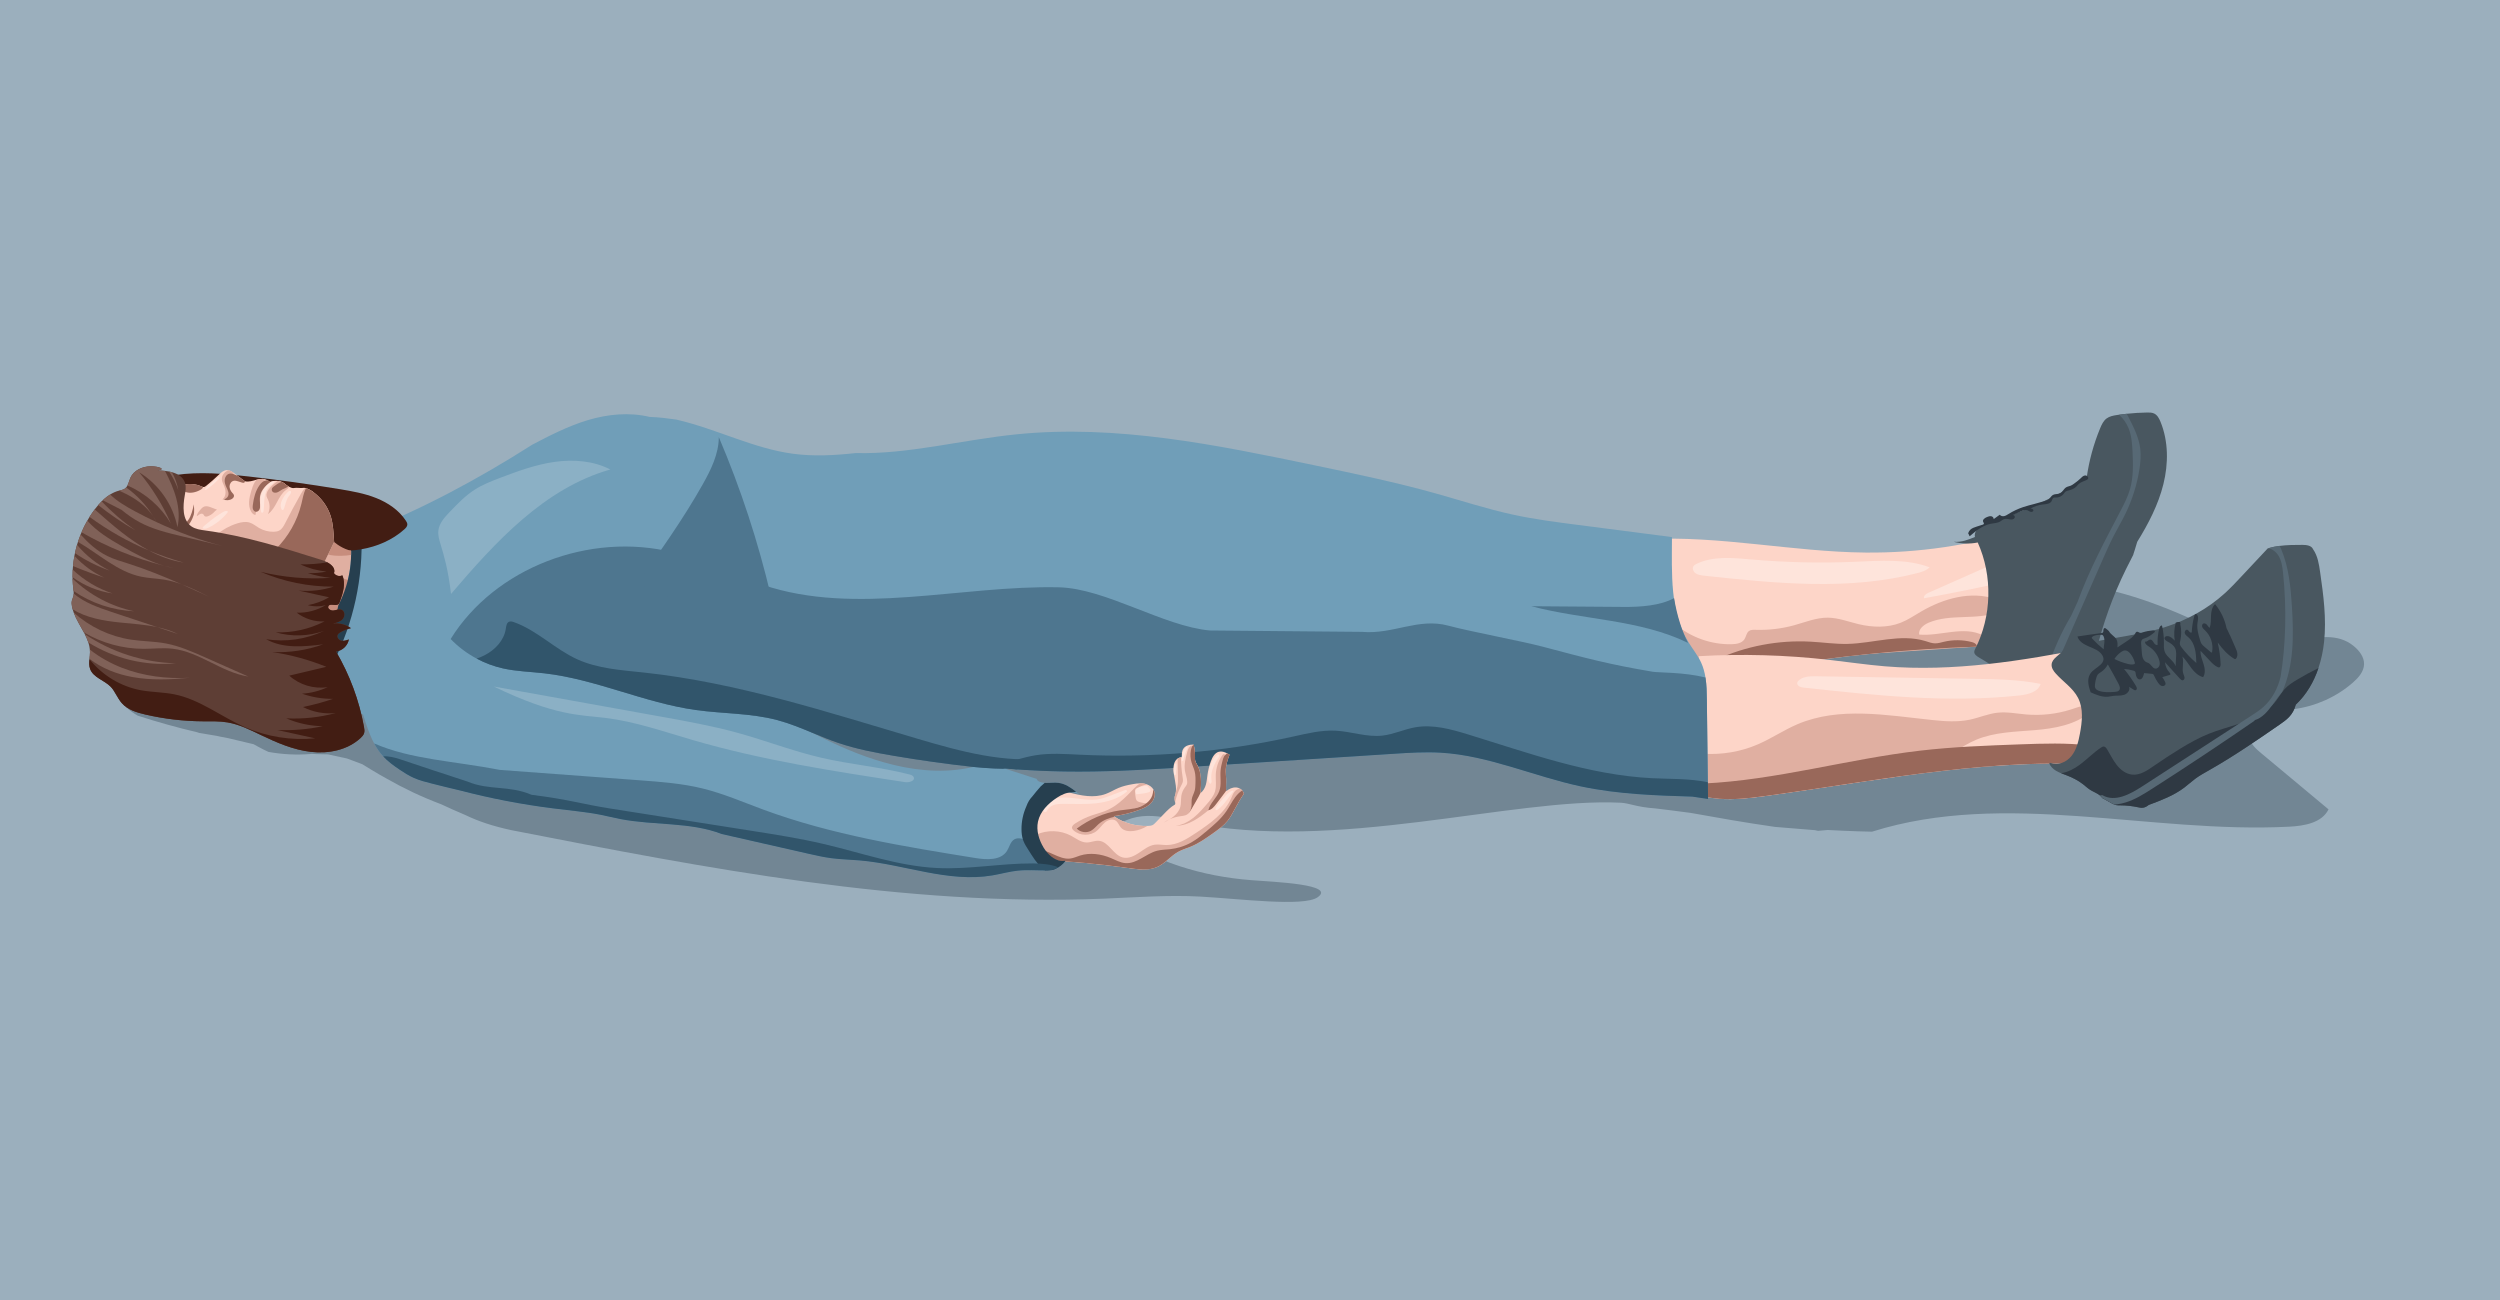 <svg width="2000" height="1040" viewBox="0 0 2000 1040" fill="none" xmlns="http://www.w3.org/2000/svg">
<g clip-path="url(#clip0_101_1630)">
<path d="M2000 0H0V1051.12H2000V0Z" fill="#9BAFBD"/>
<path d="M86.311 539.645C89.191 552.705 96.571 564.725 110.231 572.555C125.891 577.625 141.761 582.055 157.781 585.815L159.321 586.345L173.441 588.705C173.441 588.705 178.181 589.835 182.361 590.495C188.151 591.875 193.941 593.245 199.731 594.625L202.891 595.375C202.891 595.375 209.941 599.385 214.771 601.525C225.851 603.535 237.181 604.115 248.411 603.215L249.431 603.105L253.051 603.295L262.341 603.505L277.571 606.795L289.831 611.375C289.831 611.375 302.911 619.495 309.451 622.975C322.921 630.655 336.921 637.395 352.951 643.415C358.861 646.155 364.771 648.895 372.261 652.015C382.851 657.135 394.121 660.835 408.631 664.035C565.311 694.655 723.721 725.415 883.231 718.915C908.911 717.865 934.621 715.855 960.281 717.275C991.631 719.015 1042.72 725.565 1053.99 717.895C1069.36 707.435 1019.52 705.575 1000.98 704.125C962.001 701.065 923.681 689.885 888.791 665.665C895.301 656.835 906.821 652.955 917.791 652.745C928.751 652.535 939.501 655.435 950.231 657.685C1067.77 682.345 1209.98 637.985 1296.55 642.175C1303.52 642.515 1309.27 645.705 1324.1 646.715C1332.72 647.765 1341.35 648.805 1352.37 650.295C1374.07 654.185 1395.77 658.065 1420.02 661.525C1430.7 662.395 1441.37 663.265 1452.05 664.145L1454.43 664.675L1462.13 663.995C1462.13 663.995 1483.95 665.165 1497.62 665.345C1604.35 631.735 1719.73 667.135 1831.48 661.345C1843.48 660.725 1857.54 658.275 1862.82 647.485C1844.93 632.565 1827.04 617.645 1809.15 602.725C1805.1 599.345 1800.82 595.615 1799.57 590.485C1797.66 582.625 1803.94 574.775 1811.35 571.535C1818.76 568.295 1827.11 568.315 1835.13 567.285C1852.55 565.045 1869.24 557.515 1882.45 545.945C1886.82 542.115 1891.06 537.295 1891.25 531.495C1891.45 525.585 1887.35 520.375 1882.75 516.655C1857.55 496.225 1817.51 528.665 1789.01 513.175C1610.68 416.255 1559.05 495.775 1437.57 492.875C1407.3 487.575 1376.4 485.875 1338.77 488.185C1306.27 488.995 1273.77 489.795 1241.26 490.605L832.941 451.045L464.251 415.445L229.601 492.125L233.301 487.705L233.541 490.415L86.311 539.645Z" fill="#728694"/>
<path d="M259.529 513.875C275.649 486.605 286.909 456.475 292.619 425.325Z" fill="#4E768F"/>
<path d="M1562.63 434.405L1563.02 432.935L1562.63 434.405Z" fill="#495760"/>
<path d="M1562.93 433.305L1562.83 433.675L1562.93 433.305Z" fill="#495760"/>
<path d="M1625.89 464.815L1604.69 516.775C1596.94 516.895 1589.19 517.085 1581.45 517.335C1526.5 519.195 1471.68 524.615 1417.45 533.605L1375.12 535.975L1316.59 539.255L1305.85 492.575L1317.47 431.375C1375.86 428.305 1433.95 441.495 1492.42 442.055C1534.63 442.465 1576.88 436.215 1617.17 423.635C1617.25 427.135 1625.89 464.815 1625.89 464.815Z" fill="#FDD5C8"/>
<path d="M1364.82 460.725C1421.25 466.725 1479.13 472.625 1534.07 458.425C1537.55 457.525 1541.2 456.435 1543.68 453.825C1524.82 446.845 1504.04 448.574 1483.95 449.434C1456.52 450.614 1429 450.004 1401.65 447.614C1386.67 446.304 1370.81 444.604 1357.24 451.084C1356.34 451.514 1355.42 452.005 1354.85 452.825C1353.58 454.625 1354.59 457.294 1356.39 458.564C1358.17 459.824 1360.45 460.255 1364.82 460.725Z" fill="#FEE4DB"/>
<path d="M1581.24 517.345C1583.08 516.965 1584.89 516.525 1586.69 516.005C1587.84 515.675 1589.07 515.235 1589.7 514.225C1591.04 512.045 1588.65 509.444 1586.38 508.274C1571.03 500.424 1552.53 509.065 1535.34 507.665C1534.6 503.345 1538.87 499.884 1542.9 498.154C1560.4 490.704 1581.27 496.495 1598.97 489.565C1600.22 489.075 1601.52 488.465 1602.23 487.325C1604.24 484.085 1600.11 480.495 1596.5 479.265C1576.8 472.485 1554.75 478.774 1536.78 489.304C1531.45 492.424 1526.29 495.945 1520.53 498.205C1509.92 502.365 1497.98 501.974 1486.89 499.334C1478.68 497.364 1470.62 494.185 1462.18 494.135C1452.99 494.085 1444.25 497.734 1435.39 500.184C1425.34 502.954 1414.87 504.204 1404.45 503.864C1402.62 503.804 1400.63 503.745 1399.16 504.825C1397.12 506.315 1396.94 509.275 1395.57 511.385C1393.51 514.565 1389.22 515.275 1385.44 515.375C1368.91 515.795 1352.28 509.825 1339.79 498.975C1338.65 506.325 1338.18 512.905 1339.88 519.105C1341.57 525.315 1345.89 531.194 1352.07 532.964C1354.88 533.774 1357.86 533.684 1360.79 533.584C1373.69 533.164 1386.61 532.735 1399.51 532.315C1412.68 531.875 1425.87 531.445 1438.93 529.755C1452.32 528.025 1465.54 524.965 1478.98 523.695C1485.73 523.045 1492.49 522.865 1499.27 522.785" fill="#E0AFA1"/>
<path d="M1581.45 517.335C1526.5 519.195 1471.68 524.615 1417.45 533.605L1375.12 535.975C1373.19 534.115 1372.2 531.455 1373.1 527.675C1396.65 516.855 1422.86 511.895 1448.73 513.345C1458.47 513.885 1468.19 515.335 1477.94 515.125C1498.91 514.685 1520.33 506.715 1540.38 512.875C1542.87 513.645 1545.35 514.625 1547.97 514.695C1550.4 514.745 1552.77 513.985 1555.13 513.425C1562.39 511.695 1570.08 511.755 1577.31 513.605C1578.96 514.035 1580.83 514.775 1581.33 516.405C1581.44 516.735 1581.47 517.035 1581.45 517.335Z" fill="#99685A"/>
<path d="M1597.44 466.975C1578.13 471.185 1558.75 475.055 1539.3 478.605C1538.59 476.715 1540.81 475.095 1542.65 474.275C1559.48 466.815 1576.3 459.355 1593.13 451.905C1594.07 457.245 1595.01 462.585 1597.44 466.975Z" fill="#FEE4DB"/>
<path d="M1730.71 387.345C1726.63 403.795 1718.71 419.045 1709.78 433.455C1708.61 437.745 1706.77 443.165 1706.77 443.165L1706.58 443.915C1704.64 447.745 1702.7 451.565 1700.76 455.395C1690.14 476.985 1682.33 498.985 1676.85 521.545C1675.21 528.315 1673.69 535.335 1669.71 541.055C1660.42 554.405 1640.65 556.085 1625.35 550.565C1610.04 545.045 1597.38 534.135 1583.27 526.035C1581.43 524.965 1579.31 523.535 1579.39 521.405C1579.42 520.565 1579.82 519.785 1580.2 519.025C1593.46 492.885 1594.21 460.725 1582.19 433.985C1575.82 435.285 1569.14 435.095 1562.87 433.415C1569.39 433.915 1574.66 431.755 1579.94 429.575C1578.71 423.475 1586.16 419.615 1592.1 417.765C1619.26 409.355 1645.3 397.355 1669.34 382.165C1671.24 368.615 1674.87 355.305 1680.1 342.655C1681.31 339.725 1682.71 336.695 1685.24 334.785C1687.6 333.025 1690.63 332.455 1693.55 332.015C1694.11 331.935 1694.68 331.855 1695.24 331.765C1697.27 331.475 1699.3 331.225 1701.34 331.015C1706.8 330.435 1712.28 330.095 1717.77 330.005C1719.67 329.985 1721.64 329.995 1723.34 330.825C1725.88 332.045 1727.3 334.765 1728.38 337.365C1734.82 353.085 1734.79 370.895 1730.71 387.345Z" fill="#495760"/>
<path d="M1711.52 375.455C1709.6 387.735 1705.83 399.725 1700.39 410.905C1697.36 417.115 1693.83 423.055 1690.68 429.215C1687.62 435.175 1684.92 441.315 1682.22 447.465C1669.51 476.395 1656.8 505.335 1644.1 534.265C1642.17 534.225 1640.24 534.195 1638.31 534.155C1642.86 519.665 1649.12 505.705 1656.92 492.665C1658.83 488.435 1660.46 484.925 1662.08 481.415C1671.5 455.725 1684 432.485 1696.16 409.195C1699.23 403.335 1702.28 397.425 1704.08 391.075C1706.77 381.545 1706.51 371.465 1706.04 361.575C1705.72 355.155 1705.3 348.605 1702.88 342.655C1701.2 338.525 1698.56 334.775 1695.26 331.795C1697.29 331.505 1699.32 331.255 1701.36 331.045C1701.83 331.825 1702.25 332.645 1702.66 333.445C1706.84 341.565 1711.09 349.915 1712.21 358.985C1712.88 364.455 1712.38 370.005 1711.52 375.455Z" fill="#576975"/>
<path d="M1574.75 426.955C1575.06 427.645 1575.37 428.335 1575.68 429.025C1580.73 424.735 1586.09 420.295 1592.6 419.025C1595.23 418.515 1598.06 418.505 1600.33 417.095C1601.19 416.565 1601.94 415.845 1602.87 415.445C1603.96 414.985 1605.21 415.015 1606.38 415.215C1607.41 415.385 1608.44 415.685 1609.48 415.595C1610.52 415.495 1611.61 414.875 1611.84 413.855C1612.07 412.835 1610.95 411.665 1610.01 412.135C1612.27 411.115 1614.53 410.085 1616.79 409.065C1618.4 408.335 1620.2 407.595 1621.87 408.175C1622.81 408.505 1623.58 409.225 1624.53 409.485C1625.49 409.745 1626.8 409.185 1626.7 408.195C1626.61 407.245 1625.39 406.915 1624.44 406.835C1627.5 405.065 1630.94 403.945 1634.46 403.575C1637.03 403.305 1640.15 403.125 1641.32 400.815C1641.78 399.905 1641.9 398.695 1642.8 398.215C1643.36 397.915 1644.04 398.005 1644.68 398.035C1646.97 398.125 1649.29 397.085 1650.75 395.315C1651.39 394.535 1651.89 393.615 1652.75 393.085C1653.31 392.745 1653.97 392.605 1654.61 392.445C1656.95 391.895 1659.32 391.035 1661.01 389.335C1661.68 388.665 1662.22 387.875 1662.92 387.225C1664.66 385.615 1667.11 385.065 1669.23 384.005C1669.68 383.775 1670.15 383.505 1670.41 383.065C1671.19 381.745 1669.43 380.135 1667.92 380.375C1666.41 380.615 1665.3 381.865 1664.21 382.935C1662.69 384.415 1660.97 385.665 1659.25 386.915C1658.41 387.525 1657.57 388.135 1656.61 388.535C1655.44 389.025 1654.12 389.165 1653.02 389.805C1650.97 391.005 1650.07 393.685 1647.92 394.685C1646.19 395.495 1644.04 395.005 1642.37 395.945C1640.93 396.755 1640.21 398.435 1638.91 399.455C1638.03 400.135 1636.94 400.475 1635.87 400.795C1633.1 401.625 1630.32 402.405 1627.52 403.145C1624.48 403.945 1621.42 404.695 1618.44 405.705C1614.34 407.085 1610.41 408.945 1606.74 411.225C1605.65 411.905 1604.55 412.635 1603.29 412.895C1602.03 413.155 1600.55 412.835 1599.84 411.765C1598.16 412.895 1596.52 414.075 1594.91 415.305C1595.11 414.175 1594.03 413.145 1592.89 412.965C1591.76 412.785 1590.63 413.215 1589.56 413.645C1587.87 414.315 1585.82 415.755 1586.52 417.435C1586.77 418.035 1587.37 418.665 1587.03 419.225C1586.87 419.495 1586.54 419.615 1586.24 419.705C1584.59 420.235 1582.95 420.755 1581.3 421.285C1579.46 421.875 1577.55 422.505 1576.17 423.855C1574.8 425.225 1574.14 427.525 1574.75 426.955Z" fill="#2F3943"/>
<path d="M256.81 420.665C267.55 430.075 281.57 436.025 296.22 437.395C290.74 448.645 291.25 461.445 290.33 473.735C289.66 482.765 288.15 491.755 285.85 500.565C285.63 501.395 285.35 502.305 284.58 502.765C283.34 503.505 281.81 502.595 280.71 501.725C270.9 493.985 261.1 486.245 251.29 478.505C249.62 477.185 247.86 475.745 247.27 473.735C246.43 470.855 248.26 467.915 249.08 464.995C249.8 462.455 249.75 459.805 249.77 457.195C249.86 444.715 251.51 432.225 256.81 420.665Z" fill="#E0AFA1"/>
<path d="M1699.12 551.565L1671.91 596.435L1663.08 611.005C1614.95 609.665 1567.09 614.555 1519.33 621.135C1484 625.995 1448.72 631.785 1413.44 636.645C1400.78 638.385 1387.87 639.995 1375.21 639.005C1371.16 638.675 1367.13 638.095 1363.15 637.145L1363.03 633.915L1362.77 626.815L1361.88 602.925L1358.98 524.945C1393.69 522.965 1428.57 523.955 1463.12 527.865C1478.1 529.555 1493.03 531.815 1508.05 533.055C1562.77 537.585 1617.68 528.705 1671.55 518.105C1673.18 520.005 1699.12 551.565 1699.12 551.565Z" fill="#FDD5C8"/>
<path d="M1442.91 550.095C1500.26 556.305 1558.14 562.525 1615.5 556.375C1622.32 555.645 1630.47 553.665 1632.51 547.125C1615.1 543.645 1597.24 543.345 1579.5 543.065C1537.25 542.385 1494.99 541.695 1452.74 541.015C1447.56 540.935 1441.66 541.155 1438.29 545.095C1437.18 546.375 1437.38 549.495 1442.91 550.095Z" fill="#FEE4DB"/>
<path d="M1677.76 563.105C1676.66 565.745 1674.61 567.855 1672.42 569.685C1660.27 579.865 1643.7 582.785 1627.9 584.105C1612.1 585.435 1595.81 585.644 1581.16 591.714C1567.53 597.354 1556.32 607.684 1542.94 613.904C1535.43 617.414 1527.46 619.514 1519.33 621.134C1484 625.994 1448.72 631.784 1413.44 636.644C1400.78 638.384 1387.87 639.994 1375.21 639.004C1370.98 637.674 1366.89 635.985 1363.03 633.915L1362.77 626.815L1361.88 602.925C1377.11 604.055 1392.63 601.455 1406.63 595.345C1417.39 590.645 1427.2 583.965 1438.01 579.355C1471.45 565.105 1509.53 572.214 1545.68 576.004C1555.72 577.064 1565.96 577.835 1575.83 575.745C1583.32 574.165 1590.46 570.975 1598.07 570.155C1605.72 569.325 1613.4 570.934 1621.08 571.584C1633.01 572.594 1645.13 571.244 1656.55 567.644C1663.5 565.474 1670.51 562.405 1677.76 563.105Z" fill="#E0AFA1"/>
<path d="M1671.91 596.435L1663.08 611.005C1579.35 608.665 1496.42 625.225 1413.44 636.645C1396.73 638.945 1379.57 641.025 1363.15 637.145L1362.77 626.815C1421.04 624.085 1477.94 607.295 1535.99 600.535C1562.53 597.445 1589.27 596.465 1615.98 595.485C1634.64 594.815 1653.42 594.135 1671.91 596.435Z" fill="#99685A"/>
<path d="M1366.27 625.805C1366.01 603.945 1365.76 582.065 1365.49 560.195C1365.42 554.135 1365.32 547.965 1364.37 542.005C1363.71 537.865 1362.64 533.845 1360.89 530.025C1358.22 524.205 1354.09 519.205 1350.74 513.745C1335.77 489.375 1337.51 458.665 1337.57 429.665C1312.53 426.425 1287.48 423.185 1262.43 419.945C1245.06 417.705 1227.67 415.455 1210.56 411.755C1189.67 407.235 1169.33 400.565 1148.75 394.795C1116.7 385.815 1084.09 379.015 1051.49 372.215C973.03 355.855 893.06 339.405 813.32 347.445C769.67 351.845 726.53 363.555 684.65 362.445C667.92 364.295 650.96 365.245 634.28 362.985C602.54 358.705 573.39 343.165 541.1 335.665C534.22 334.715 527.35 333.775 519.67 333.525C503.41 329.625 486.16 331.315 470.14 336.135C454.11 340.955 439.16 348.775 425.86 355.715C382.62 383.225 337.37 407.575 289.12 426.515C286.16 427.685 283.17 428.825 280.19 429.935C280.14 429.955 280.09 429.975 280.03 430.005C280.05 430.175 280.09 430.345 280.11 430.525V430.535C282.61 448.855 279.18 467.895 270.64 484.275V484.285C269.13 487.165 267.48 489.955 265.66 492.645C263.96 495.165 262.1 497.695 261.46 500.665C260.85 503.465 261.42 506.365 261.97 509.165C262.5 511.795 263.03 514.445 263.58 517.085V517.095C264.5 521.505 265.47 525.915 266.56 530.205C271.27 549.065 277.94 565.775 290.53 571.785C292.95 579.585 295.47 587.575 299.32 594.725C301.31 598.445 303.65 601.915 306.52 605.035C306.53 605.045 306.55 605.064 306.56 605.074C310.33 609.164 314.88 612.475 319.5 615.585C323.2 618.095 326.99 620.514 331.07 622.324C335.71 624.374 340.65 625.635 345.56 626.865C353.11 628.755 360.67 630.664 368.62 632.504C392.76 638.794 417.32 643.525 442.07 646.645C448.62 647.475 455.17 648.185 461.73 648.985C467.89 649.735 474.05 650.554 480.16 651.764C485.55 652.834 490.9 654.195 496.3 655.245C523.46 660.485 552.33 657.475 577.47 667.225C600.47 672.465 623.49 677.695 646.5 682.925C652.69 684.335 658.89 685.745 665.18 686.565C672.69 687.535 680.28 687.674 687.82 688.324C723.51 691.444 758.78 706.365 794.1 700.295C800.76 699.145 807.3 697.265 814.02 696.535C821.62 695.705 829.35 696.365 836.05 696.315C837.99 696.295 839.85 696.215 841.59 696.035C843.41 695.555 845.16 694.805 846.77 693.815C848.23 692.945 849.57 691.875 850.76 690.655C851.32 690.095 851.83 689.495 852.31 688.875C852.39 688.765 852.47 688.655 852.56 688.545C852.36 688.585 852.18 688.625 851.98 688.655C850.93 688.835 849.88 688.865 848.85 688.735C843.2 688.115 838.11 683.355 834.97 678.225C834.94 678.165 834.9 678.095 834.85 678.035C831.12 671.815 828.87 664.365 830.39 657.285C831.96 649.995 837.25 644.115 843.33 639.685C844.48 638.845 850.45 633.905 857.29 633.875C859.46 633.865 861.61 634.395 863.63 635.725C862.74 634.975 861.84 634.215 860.92 633.475C856.69 630.065 852.13 626.985 846.82 626.295C843.5 625.865 840.13 626.424 836.77 626.324C836.43 626.314 836.11 626.305 835.77 626.275C832.73 626.055 829.77 625.125 829.33 623.105C822.44 620.885 815.57 618.655 808.69 616.435C806.99 615.875 805.29 615.335 803.58 614.775C805.91 614.975 808.25 615.154 810.59 615.324C810.94 615.354 811.28 615.375 811.63 615.395C812.88 615.495 814.13 615.585 815.39 615.655C816.72 615.755 818.06 615.835 819.4 615.925C819.46 615.925 819.52 615.925 819.58 615.935C822.95 616.145 826.33 616.335 829.7 616.475C830.7 616.535 831.7 616.585 832.7 616.625C833.35 616.645 834 616.674 834.64 616.694C836.18 616.764 837.73 616.825 839.27 616.875C840.39 616.915 841.51 616.945 842.63 616.975C844.05 617.025 845.47 617.055 846.89 617.085C847.47 617.105 848.06 617.115 848.65 617.125C850.44 617.165 852.22 617.195 854 617.215C857.1 617.255 860.19 617.275 863.29 617.275C893.92 617.265 924.53 615.294 955.09 613.324C1008.5 609.884 1061.89 606.454 1115.29 603.004C1127.71 602.204 1140.17 601.405 1152.59 602.145C1191 604.395 1226.97 621.065 1264.6 629.095C1294.89 635.565 1326.05 636.405 1353.91 637.285C1353.96 637.295 1354.09 637.315 1354.29 637.345C1355.19 637.475 1356.1 637.605 1357 637.745C1360.15 638.225 1363.29 638.695 1366.43 639.165C1366.38 634.715 1366.33 630.265 1366.27 625.805ZM706.98 609.845C687.51 604.305 668.93 596.105 650.06 586.305C647.89 585.175 645.72 584.035 643.53 582.865C684.14 595.905 725.91 605.305 768.18 610.935C773.09 611.595 778 612.195 782.92 612.745C781.52 612.995 780.12 613.275 778.72 613.555C777.12 613.885 775.52 614.225 773.93 614.535C773.84 614.555 773.76 614.565 773.67 614.585C751.58 618.755 728.62 616.005 706.98 609.845Z" fill="#709EB8"/>
<path d="M252.75 449.705C255.89 454.185 260.55 457.425 265.54 459.675C270.53 461.925 275.87 463.265 280.72 464.605C277.76 476.575 273.69 488.275 268.59 499.505C267.53 501.835 266.09 504.435 263.57 504.935C260.11 505.625 257.47 501.995 255.88 498.845C249.49 486.185 244.11 472.385 245.06 458.235C245.21 456.065 245.54 453.785 246.86 452.055C248.18 450.325 250.76 449.385 252.75 449.705Z" fill="#C78D7D"/>
<path d="M266.56 530.205C265.47 525.915 264.5 521.505 263.59 517.095V517.085C266.1 506.185 268.46 495.255 270.65 484.285V484.275C279.19 467.895 282.62 448.845 280.12 430.535V430.525C280.15 430.335 280.18 430.135 280.2 429.945L289.13 426.515C290.67 462.235 282.84 498.385 266.56 530.205Z" fill="#263F4F"/>
<path d="M140.231 380.055C159.521 377.145 179.191 378.945 198.581 381.145C223.041 383.915 247.431 387.305 271.721 391.315C281.681 392.955 291.711 394.725 301.081 398.485C310.451 402.245 319.221 408.175 324.731 416.635C325.311 417.525 325.871 418.505 325.871 419.575C325.861 421.135 324.661 422.405 323.501 423.445C313.951 432.035 301.661 437.265 289.001 439.435C276.341 441.615 263.311 440.845 250.691 438.465C242.781 436.975 234.991 434.845 227.421 432.115C203.331 423.435 181.651 408.725 157.151 401.285C151.891 399.685 146.301 398.315 142.221 394.635C138.121 390.965 136.311 384.045 140.231 380.055Z" fill="#421D13"/>
<path d="M280.9 443.925C278.51 444.385 276.04 444.555 273.61 444.615C269.64 444.715 265.62 444.575 261.82 443.455C262.24 439.475 263.04 435.535 264.3 430.635C268.7 435.505 274.57 439.035 280.91 440.725" fill="#C78D7D"/>
<path d="M360.821 475.155C396.371 433.535 435.581 390.495 488.251 375.595C474.741 368.605 458.821 367.385 443.761 369.505C428.701 371.625 414.281 376.875 400.071 382.295C393.111 384.945 386.121 387.675 379.841 391.685C372.301 396.505 366.031 403.025 359.841 409.475C355.691 413.795 351.331 418.575 350.681 424.525C350.281 428.175 351.361 431.805 352.421 435.325C355.421 445.285 358.441 455.255 360.821 475.155Z" fill="#8BB0C5"/>
<path d="M267.29 433.545L259.92 448.895L257.6 453.725L220.73 455.995L180.39 448.535L138.11 438.845L127.34 416.745L143.9 388.675C145.03 388.235 146.19 387.895 147.37 387.655C147.37 387.655 147.37 387.655 147.38 387.655C152 386.705 156.92 387.215 161.22 389.155C161.61 389.325 162 389.515 162.41 389.595C162.53 389.625 162.68 389.645 162.81 389.645C163.66 389.655 164.4 389.105 165.07 388.565C168.42 385.885 171.65 383.045 174.74 380.065C176.62 378.245 178.69 376.255 181.3 376.115C181.74 376.095 182.17 376.115 182.6 376.195C184.29 376.485 185.85 377.485 187.29 378.565C187.53 378.725 187.76 378.915 188 379.085C188.71 379.625 189.42 380.175 190.12 380.705C192.09 382.205 194.05 383.655 195.99 384.995C196 385.005 196.01 385.005 196.02 385.015C199.08 385.755 202.14 384.595 205.23 383.795C206.77 383.385 208.32 383.075 209.88 383.115C210.67 383.135 211.46 383.255 212.23 383.475C212.81 383.635 213.39 383.865 213.93 384.145C214.64 384.505 215.3 384.955 215.92 385.505C216.2 385.425 216.47 385.345 216.76 385.265C218.5 384.795 220.34 384.575 222.12 384.745C222.13 384.745 222.13 384.745 222.13 384.745C223.22 384.835 224.28 385.075 225.28 385.485C225.8 385.695 226.3 385.945 226.78 386.255C227.7 386.845 228.5 387.615 229.39 388.265C229.78 388.555 230.19 388.825 230.62 389.065C230.79 389.175 230.97 389.285 231.15 389.375C231.74 389.685 232.36 389.945 233 390.165C233.5 390.335 234.04 390.485 234.57 390.485C235.01 390.495 235.45 390.395 235.9 390.335C237.73 390.095 239.59 390.505 241.44 390.405C242.18 390.365 242.92 390.235 243.66 390.305C243.83 390.325 244 390.345 244.16 390.385C244.39 390.425 244.6 390.485 244.82 390.555C245.23 390.685 245.63 390.865 246.03 391.035C247.05 391.475 248.05 391.955 249 392.545C249.52 392.885 250.03 393.225 250.53 393.595C257.09 398.305 262.1 405.155 264.54 412.865C266.63 419.515 266.85 426.585 267.29 433.545Z" fill="#FDD5C8"/>
<path d="M212.219 383.485C212.149 383.635 212.069 383.785 211.979 383.925C209.729 387.805 207.449 391.705 206.009 395.955C204.579 400.205 205.419 404.795 204.959 408.075C204.779 409.355 204.599 410.635 204.419 411.925C202.959 411.925 201.779 410.745 201.029 409.495C198.069 404.575 199.359 398.285 200.999 392.775C201.739 390.295 202.549 387.805 203.899 385.595C204.289 384.965 204.729 384.365 205.219 383.805C206.759 383.395 208.309 383.085 209.869 383.125C210.659 383.145 211.449 383.265 212.219 383.485Z" fill="#E0AFA1"/>
<path d="M162.4 389.594C162.38 389.774 162.33 389.944 162.26 390.104C161.9 390.914 161.11 391.444 160.33 391.884C156.64 393.964 152.09 394.984 148.12 393.494C148.2 394.044 147.04 393.584 146.27 392.704C145.49 391.824 145.18 390.474 145.72 389.434C145.98 388.934 146.41 388.534 146.83 388.144C147 387.984 147.18 387.814 147.36 387.654C147.36 387.654 147.36 387.654 147.37 387.654C151.99 386.704 156.91 387.214 161.21 389.154C161.6 389.324 161.99 389.514 162.4 389.594Z" fill="#99685A"/>
<path d="M154.999 411.825C152.369 420.025 149.169 421.495 144.209 426.275C145.319 422.375 148.149 419.255 150.589 416.015C153.029 412.775 154.119 407.875 155.089 403.445C155.259 404.955 155.559 410.095 154.999 411.825Z" fill="#99685A"/>
<path d="M216.75 385.275C212.83 388.215 209.07 391.785 208.14 396.545C207.67 398.975 208 401.475 208.08 403.955C208.13 405.195 208.1 406.485 207.56 407.605C207.01 408.715 205.82 409.605 204.59 409.415C203.48 409.245 202.65 408.245 202.33 407.165C202.02 406.085 202.14 404.935 202.28 403.835C202.99 398.305 204.37 392.695 207.62 388.175C208.65 386.725 209.91 385.385 211.53 384.675C212.24 384.355 213.03 384.195 213.92 384.155C214.63 384.515 215.29 384.965 215.91 385.515C216.19 385.425 216.46 385.345 216.75 385.275Z" fill="#99685A"/>
<path d="M216.81 385.625C211.98 388.525 208.71 393.865 208.3 399.485C208.17 401.235 208.31 402.985 208.45 404.735C208.55 406.035 208.65 407.335 208.75 408.635C208.8 409.265 208.98 410.055 209.6 410.185C210.36 410.335 210.79 409.345 210.89 408.575C211.36 405.085 211.18 401.525 211.64 398.035C212.1 394.545 213.31 390.955 215.98 388.655C217.31 387.505 219.04 386.615 219.65 384.965C218.29 384.855 216.89 385.385 216.81 385.625Z" fill="#FEE4DB"/>
<path d="M165.799 418.694C169.689 415.304 173.899 412.275 178.359 409.675C179.399 409.065 180.639 408.464 181.769 408.884C181.949 408.954 182.139 409.064 182.219 409.244C182.349 409.544 182.139 409.864 181.939 410.114C177.979 415.034 172.949 419.094 167.299 421.914C166.039 422.544 164.689 423.124 163.289 423.034C162.819 423.004 162.279 422.824 162.169 422.374C162.079 421.984 162.359 421.604 162.649 421.314C163.599 420.364 164.759 419.604 165.799 418.694Z" fill="#FEE4DB"/>
<path d="M231.19 392.804C228.87 394.694 226.99 397.114 225.72 399.824C224.64 402.144 224.03 404.924 225.13 407.234C225.29 407.584 225.54 407.944 225.91 408.024C226.55 408.164 227.01 407.434 227.23 406.814C228.43 403.494 228.92 399.834 231.04 397.004C231.51 396.384 232.05 395.804 232.42 395.114C232.79 394.424 232.96 393.574 232.64 392.864C232.05 392.774 231.44 392.914 231.19 392.804Z" fill="#FEE4DB"/>
<path d="M165.69 391.224C169.1 388.874 172.25 386.154 175.09 383.144C175.53 382.674 175.99 382.045 175.74 381.455C175.08 381.365 174.49 381.824 173.98 382.254C171.53 384.354 169.08 386.444 166.63 388.544C165.48 389.534 164.28 390.584 163.76 392.004C164.25 392.084 164.73 391.884 165.69 391.224Z" fill="#FEE4DB"/>
<path d="M157.391 413.014C158.281 412.544 159.001 411.794 159.891 411.314C160.781 410.844 162.021 410.734 162.691 411.484C163.021 411.854 163.161 412.374 163.491 412.744C164.211 413.534 165.501 413.324 166.491 412.934C168.091 412.304 169.561 411.354 170.801 410.154C171.691 409.284 172.501 408.264 173.641 407.764C172.131 407.174 170.621 406.594 169.111 406.004C167.311 405.304 165.321 404.604 163.491 405.214C162.011 405.714 160.941 406.974 159.941 408.184C158.751 409.624 157.501 411.254 157.391 413.014Z" fill="#E0AFA1"/>
<path d="M184.01 393.025C184.32 394.465 184.26 396.075 183.4 397.265C182.96 397.885 182.33 398.345 181.73 398.785C180.71 399.525 179.44 400.275 177.94 399.535C179.64 398.275 180.45 396.045 180.44 393.925C180.44 391.805 179.72 389.745 178.86 387.795C178.28 386.455 177.6 385.095 177.48 383.635C177.33 381.795 178.07 379.955 179.3 378.575C180.2 377.545 181.35 376.765 182.6 376.205C184.29 376.495 185.85 377.495 187.29 378.575C185.84 379.605 183.93 380.065 182.89 381.505C182.16 382.535 182.02 383.865 182.06 385.125C182.1 386.375 182.31 387.625 182.67 388.835C183.08 390.235 183.71 391.595 184.01 393.025Z" fill="#E0AFA1"/>
<path d="M231.139 389.375C231.109 389.545 231.059 389.725 230.989 389.885C230.579 390.855 229.609 391.445 228.749 392.055C222.219 396.825 220.999 406.705 214.329 411.275C216.089 407.655 216.099 403.205 214.349 399.575C213.939 398.745 213.449 397.935 213.239 397.035C212.799 395.135 213.719 393.185 214.869 391.605C216.829 388.895 219.439 386.765 222.109 384.745C222.119 384.745 222.119 384.745 222.119 384.745C223.769 384.875 225.369 385.365 226.769 386.255C227.689 386.845 228.489 387.615 229.379 388.265C229.929 388.685 230.529 389.045 231.139 389.375Z" fill="#E0AFA1"/>
<path d="M249.499 402.415C247.609 409.385 245.529 416.305 243.259 423.155C242.339 425.925 241.369 428.715 239.929 431.255C236.609 437.105 230.939 441.145 224.539 443.335C220.949 444.565 217.119 445.215 213.359 445.255C202.879 445.375 192.739 441.555 183.339 436.915C179.259 434.905 175.169 432.655 173.379 427.675C178.209 423.625 183.849 420.545 189.879 418.695C193.039 417.725 196.459 417.085 199.629 418.035C202.429 418.885 204.709 420.885 207.229 422.365C210.749 424.415 214.839 425.485 218.919 425.405C220.459 425.375 222.039 425.165 223.399 424.445C225.699 423.225 226.999 420.755 228.189 418.425C232.149 410.665 236.269 402.965 240.559 395.375C241.579 393.595 242.639 391.755 244.139 390.395C244.369 390.435 244.579 390.495 244.799 390.565C245.209 390.695 245.609 390.875 246.009 391.045C247.029 391.485 248.029 391.965 248.979 392.555C249.499 392.895 250.009 393.235 250.509 393.605C250.999 396.455 250.269 399.545 249.499 402.415Z" fill="#E0AFA1"/>
<path d="M195.98 384.994C195.97 385.394 195.82 385.784 195.48 386.024C194.9 386.444 194.07 386.244 193.39 386.014C192.51 385.724 191.63 385.444 190.74 385.154C189.51 384.754 188.21 384.354 186.93 384.634C185.01 385.044 183.71 387.034 183.64 388.994C183.57 390.954 184.54 392.834 185.85 394.294C186.41 394.924 187.07 395.544 187.19 396.374C187.36 397.444 186.57 398.434 185.68 399.044C183.69 400.384 180.92 400.434 179.23 399.724C180.46 399.024 181.75 398.254 182.4 397.004C183.54 394.784 182.23 392.184 181.18 389.934C180.29 388.014 179.57 385.934 179.76 383.834C179.94 381.744 181.24 379.614 183.27 379.024C185.21 378.454 187.26 379.354 189.09 380.224C189.43 380.384 189.78 380.554 190.12 380.714C192.09 382.204 194.04 383.664 195.98 384.994Z" fill="#99685A"/>
<path d="M230.611 389.075C229.331 390.335 227.451 390.695 225.861 391.535C224.561 392.215 223.431 393.215 222.081 393.795C220.731 394.375 218.961 394.405 217.991 393.295C217.311 392.535 217.21 391.335 217.73 390.465C218.05 389.955 218.541 389.575 219.021 389.205C220.961 387.725 222.98 386.225 225.28 385.505C225.8 385.715 226.3 385.965 226.78 386.275C227.7 386.865 228.5 387.635 229.39 388.285C229.77 388.555 230.181 388.835 230.611 389.075Z" fill="#99685A"/>
<path d="M267.29 433.544L259.92 448.894C256.69 450.204 253.11 450.324 249.62 450.364C244.57 450.434 239.44 450.384 234.61 448.864C230.83 447.674 227.42 445.634 224.54 443.334C223 442.104 221.62 440.804 220.4 439.514C230.52 429.604 237.79 416.814 241.13 403.054C242.08 399.124 242.73 395.084 244.39 391.394C244.51 391.114 244.66 390.834 244.81 390.554C245.22 390.684 245.62 390.864 246.02 391.034C247.04 391.474 248.04 391.954 248.99 392.544C249.51 392.884 250.02 393.224 250.52 393.594C257.08 398.304 262.09 405.154 264.53 412.864C266.63 419.514 266.85 426.584 267.29 433.544Z" fill="#99685A"/>
<path d="M1859.26 513.555C1858.5 520.625 1857.03 527.695 1854.76 534.455C1851.03 545.535 1845.12 555.765 1836.62 563.725C1834.49 572.085 1829.14 575.885 1824.03 579.425C1805.64 592.135 1787.22 604.865 1767.78 615.895C1763.84 618.135 1759.86 620.295 1756.22 622.985C1753.18 625.235 1750.42 627.805 1747.41 630.085C1738.96 636.475 1728.88 640.255 1718.96 643.965C1715.35 646.955 1712.78 646.315 1710.35 645.795C1705.78 644.825 1701.11 644.305 1696.44 644.285C1694.96 644.275 1693.45 644.315 1692.04 643.875C1691.86 643.815 1691.68 643.755 1691.51 643.685C1690.82 643.415 1690.19 643.055 1689.55 642.715C1686.99 641.285 1684.43 639.865 1681.87 638.435C1681.3 637.605 1680.62 636.905 1679.86 636.305C1677.57 634.465 1674.65 633.445 1672.19 631.895C1670.12 630.595 1668.33 628.885 1666.42 627.385C1662.36 624.215 1657.68 621.925 1652.87 620.095C1651.53 619.585 1650.16 619.085 1648.82 618.555C1647.46 618.005 1646.11 617.395 1644.84 616.645C1642.34 615.145 1640.11 612.965 1639.23 610.185C1639.99 610.975 1640.31 610.255 1640.31 610.255C1646.18 612.805 1653.28 609.725 1657.26 604.705C1661.23 599.695 1662.75 593.215 1663.93 586.935C1665.72 577.375 1666.9 566.985 1662.46 558.325C1658.45 550.475 1650.57 545.485 1644.7 538.935C1642.85 536.875 1641.11 534.385 1641.29 531.625C1641.63 526.485 1647.96 524.185 1650.78 519.875C1677.17 510.615 1706.08 510.065 1732.83 501.435C1750.18 495.825 1766.5 486.765 1779.99 474.495C1784.57 470.315 1788.83 465.775 1793.07 461.245C1800.13 453.725 1807.17 446.195 1814.22 438.685C1814.37 438.645 1814.52 438.595 1814.67 438.565C1817.67 437.695 1820.66 437.115 1823.65 436.725C1829.76 435.915 1835.87 435.905 1841.9 435.905C1845.16 435.905 1849.14 436.355 1850.43 439.345C1854.19 444.765 1855.17 451.225 1856.08 457.605C1858.76 476.115 1861.26 494.915 1859.26 513.555Z" fill="#495760"/>
<path d="M1854.76 534.455C1851.03 545.535 1845.12 555.765 1836.62 563.725C1834.49 572.085 1829.14 575.885 1824.03 579.425C1805.64 592.135 1787.22 604.865 1767.78 615.895C1763.84 618.135 1759.86 620.295 1756.22 622.985C1753.18 625.235 1750.42 627.805 1747.41 630.085C1738.96 636.475 1728.88 640.255 1718.96 643.965C1715.35 646.955 1712.78 646.315 1710.35 645.795C1705.78 644.825 1701.11 644.305 1696.44 644.285C1694.96 644.275 1693.45 644.315 1692.04 643.875C1691.86 643.815 1691.68 643.755 1691.51 643.685C1690.82 643.415 1690.19 643.055 1689.55 642.715C1686.99 641.285 1684.43 639.865 1681.87 638.435C1681.3 637.605 1680.62 636.905 1679.86 636.305C1677.57 634.465 1674.65 633.445 1672.19 631.895C1670.12 630.595 1668.33 628.885 1666.42 627.385C1662.36 624.215 1657.68 621.925 1652.87 620.095C1651.53 619.585 1650.16 619.085 1648.82 618.555C1654.21 617.815 1659.39 615.055 1663.84 611.765C1669.7 607.405 1674.77 602.025 1680.89 598.025C1681.53 597.605 1682.22 597.195 1682.98 597.215C1684.19 597.265 1685.05 598.405 1685.69 599.455C1688.25 603.645 1690.38 608.155 1693.42 612.015C1696.48 615.885 1700.7 619.155 1705.59 619.685C1711.99 620.375 1717.85 616.375 1723.13 612.695C1729.95 607.935 1736.9 603.395 1744 599.055C1751.33 594.585 1758.83 590.325 1766.8 587.105C1774.7 583.915 1782.96 581.775 1791.05 579.055C1792.65 578.525 1794.23 577.955 1795.81 577.365C1803.89 574.315 1811.82 570.195 1817.83 564.095C1818.93 562.985 1819.96 561.805 1820.92 560.565C1823.26 557.515 1825.12 554.095 1827.71 551.255C1830.55 548.145 1834.15 545.865 1837.77 543.695C1843.3 540.365 1848.97 537.295 1854.76 534.455Z" fill="#2F3943"/>
<path d="M1825.8 553.395C1823.3 556.315 1821.23 559.265 1819.14 562.205C1818.71 562.825 1818.26 563.445 1817.82 564.065C1814.05 569.265 1809.73 574.375 1803.67 576.155C1803.69 576.225 1803.65 576.585 1803.65 576.585C1776.58 595.225 1749.2 613.405 1721.52 631.105C1714.86 635.365 1708.08 639.635 1700.53 641.945C1698.35 642.615 1696.1 643.105 1693.84 643.435C1693.08 643.545 1692.3 643.615 1691.52 643.675C1690.83 643.405 1690.2 643.045 1689.56 642.705C1687 641.275 1684.44 639.855 1681.88 638.425C1681.31 637.595 1680.63 636.895 1679.87 636.295C1680.58 636.225 1681.28 636.175 1681.98 636.155C1691.9 641.915 1703.9 635.485 1713.51 629.265C1739.36 612.525 1765.2 595.775 1791.05 579.035C1794.44 576.825 1797.85 574.635 1801.24 572.425C1804.44 570.355 1807.66 568.265 1810.52 565.735C1817.7 559.425 1822.36 550.555 1824.5 541.245C1828.64 516.025 1829.43 486.965 1826.44 458.305C1825.95 453.565 1825.29 448.675 1822.81 444.605C1821.02 441.645 1817.98 439.235 1814.67 438.535C1817.67 437.665 1820.66 437.085 1823.65 436.695C1824.14 437.535 1824.56 438.405 1824.92 439.255C1831.03 453.695 1832.55 469.615 1833.54 485.265C1834.97 508.315 1835.21 532.315 1825.8 553.395Z" fill="#576975"/>
<path d="M1789.86 522.655C1789.67 521.185 1789.07 519.815 1788.49 518.465C1787 515.085 1785.53 511.685 1784.05 508.295C1784.05 508.295 1783.7 507.875 1782.89 506.025C1782.45 504.985 1782.01 503.965 1781.26 502.605C1779.83 495.535 1776.63 488.845 1772.04 483.295C1769.63 485.575 1768.96 489.135 1768.81 492.445C1768.67 495.765 1768.87 499.195 1767.71 502.305C1766.8 501.665 1766.26 500.645 1765.53 499.815C1764.8 498.995 1763.6 498.345 1762.61 498.835C1761.6 499.335 1761.41 500.775 1761.87 501.795C1762.33 502.835 1763.24 503.555 1764.06 504.335C1768.63 508.645 1770.82 515.355 1769.68 521.535C1769.65 521.695 1769.6 521.885 1769.46 521.975C1769.21 522.145 1768.89 521.955 1768.66 521.755C1766.92 520.265 1765.16 518.785 1763.42 517.285C1762.59 516.585 1761.75 515.855 1761.16 514.935C1760.66 514.125 1760.38 513.215 1760.1 512.295C1758.71 507.675 1757.3 502.865 1758.01 498.105C1758.34 495.875 1759.03 493.285 1757.5 491.625C1757.35 491.465 1757.17 491.305 1756.96 491.245C1756.19 491.025 1755.66 491.985 1755.45 492.745C1754.28 497.055 1753.58 501.485 1753.38 505.935C1752.8 506.375 1751.95 505.925 1751.49 505.375C1751.02 504.815 1750.65 504.095 1749.97 503.845C1748.59 503.325 1747.38 505.275 1747.85 506.665C1748.31 508.055 1749.66 508.935 1750.76 509.895C1756.32 514.735 1756.89 523.025 1757.07 530.395C1752.78 526.715 1748.86 522.615 1745.4 518.145C1744.76 517.325 1744.12 516.445 1743.93 515.415C1743.76 514.445 1744.03 513.435 1744.25 512.465C1745.22 508.135 1745.21 503.585 1744.22 499.255L1744.43 499.085C1744.43 499.085 1744 497.855 1744 497.655C1744.02 497.645 1744.03 497.655 1744.05 497.655C1744.02 497.615 1744.01 497.615 1744 497.645C1742.86 497.485 1741.67 497.645 1740.62 498.105C1739.32 502.795 1739.04 507.755 1739.79 512.565C1738.26 510.875 1736.49 509.115 1734.22 508.885C1733.19 508.775 1731.97 509.155 1731.67 510.135C1731.24 511.465 1732.73 512.575 1733.97 513.235C1736.42 514.515 1738.92 516.105 1740.1 518.595C1741.3 521.125 1740.92 524.075 1740.81 526.435C1740.71 528.605 1740.6 530.795 1740.5 532.975C1738.97 528.405 1733.62 526.035 1731.84 521.545C1730.89 519.155 1731.09 516.495 1731.12 513.925C1731.17 509.395 1730.66 504.855 1729.58 500.445C1728.45 500.155 1727.67 501.555 1727.4 502.685C1726.32 506.995 1725.87 511.455 1726.08 515.885C1724.88 516.425 1723.65 515.195 1722.97 514.055C1722.3 512.915 1721.41 511.545 1720.1 511.675C1718.61 511.825 1717.37 513.955 1716.09 513.165C1715.67 515.015 1717.72 516.355 1719.32 517.375C1723.24 519.845 1726.18 523.815 1727.41 528.275C1727.79 529.655 1728 531.165 1727.53 532.535C1727.05 533.895 1725.7 535.045 1724.28 534.885C1721.71 534.595 1720.65 530.715 1717.88 530.055C1716.22 529.615 1714.97 528.165 1714.32 526.565C1713.67 524.975 1713.54 523.225 1713.41 521.505C1713.26 519.465 1713.1 517.425 1712.95 515.375C1712.85 514.055 1712.82 512.535 1713.77 511.615C1714.39 511.025 1715.26 510.825 1716.07 510.555C1718.8 509.665 1721.1 507.845 1723.34 506.065C1723.64 505.835 1723.96 505.545 1723.95 505.175C1723.93 504.545 1723.1 504.375 1722.47 504.395C1719.58 504.515 1716.71 505.045 1713.97 505.965C1713.36 506.175 1712.73 506.395 1712.11 506.275C1711.1 506.095 1710.19 505.045 1709.25 505.445C1708.77 505.655 1708.51 506.175 1708.27 506.635C1706.77 509.385 1704.05 511.225 1701.45 512.965C1698.95 514.625 1696.43 516.295 1693.93 517.955C1694.09 515.795 1694.23 513.485 1693.19 511.565C1691.8 508.985 1688.62 507.775 1687.1 504.845C1686.33 504.075 1685.49 503.375 1684.61 502.765C1684.39 502.625 1684.16 502.465 1683.9 502.445C1683.17 502.385 1682.76 503.295 1682.73 504.035C1682.7 504.765 1682.76 505.625 1682.2 506.105C1681.88 506.375 1681.43 506.435 1681 506.475C1674.72 507.175 1668.49 508.295 1661.94 509.195C1663.15 513.245 1667.31 515.595 1671.22 517.225C1675.13 518.865 1679.43 520.445 1681.71 524.005C1682.43 525.145 1682.92 526.485 1682.76 527.835C1682.58 529.315 1681.61 530.595 1680.54 531.645C1677.79 534.305 1674.03 535.975 1672.06 539.245C1669.32 543.785 1670.99 549.585 1672.51 553.835C1676.91 555.805 1681.57 557.815 1686.37 557.375C1687.85 557.235 1689.28 556.865 1690.76 556.695C1693.58 556.365 1696.52 556.765 1699.23 555.885C1701.94 555.015 1704.36 552.115 1703.3 549.465C1704.52 550.235 1705.74 550.995 1706.96 551.765C1707.38 552.035 1707.84 552.305 1708.33 552.245C1709.05 552.155 1709.5 551.375 1709.48 550.655C1709.46 549.935 1709.08 549.285 1708.72 548.665C1705.89 543.945 1702.73 539.445 1699.25 535.175C1701.78 535.335 1704.29 535.795 1706.72 536.505C1707.21 536.655 1707.73 536.825 1708.05 537.215C1708.47 537.695 1708.51 538.395 1708.56 539.035C1708.72 541.145 1709.93 543.755 1712.05 543.515C1713.98 543.295 1714.71 540.905 1715.3 538.475C1717.31 538.655 1719.32 538.855 1721.33 539.045C1721.76 539.085 1722.21 539.125 1722.56 539.395C1722.9 539.645 1723.07 540.055 1723.24 540.445C1724.12 542.465 1725.21 544.395 1726.46 546.205C1727.2 547.265 1728.08 548.335 1729.3 548.745C1730.53 549.155 1732.16 548.565 1732.41 547.285C1732.54 546.605 1732.27 545.925 1731.97 545.295C1731.36 544.045 1730.65 542.835 1729.83 541.695C1731.74 541.135 1733.65 540.565 1735.55 540.015C1735.81 539.935 1736.09 539.845 1736.24 539.615C1736.55 539.165 1736.12 538.585 1735.74 538.185C1733.6 535.925 1732.25 532.925 1732.02 529.815C1735.97 534.175 1739.93 538.545 1743.89 542.905C1744.54 543.625 1745.38 544.415 1746.32 544.205C1747.25 543.995 1747.73 542.895 1747.63 541.945C1747.54 541.005 1747.05 540.135 1746.73 539.245C1745.18 534.975 1747.42 530.165 1745.91 525.175C1748.76 527.955 1750.77 531.455 1753.19 534.615C1755.6 537.775 1758.64 540.735 1762.49 541.715C1764.49 538.675 1763.92 534.655 1762.83 531.205C1761.74 527.735 1760.19 524.275 1760.46 520.655C1762.88 523.245 1765.3 525.845 1767.72 528.425C1769.65 530.485 1771.65 532.595 1774.23 533.725C1774.55 533.855 1774.91 533.995 1775.26 533.945C1776.29 533.805 1776.52 532.445 1776.49 531.415C1776.31 525.705 1775.54 520.015 1774.15 513.985C1777.83 518.995 1782 523.805 1787.33 527.005C1787.61 527.165 1787.91 527.335 1788.23 527.275C1788.49 527.235 1788.69 527.035 1788.87 526.835C1789.81 525.705 1790.05 524.125 1789.86 522.655ZM1673.85 510.985C1673.58 510.685 1673.29 510.305 1673.42 509.915C1673.48 509.735 1673.65 509.585 1673.81 509.465C1675.75 507.985 1678.35 507.885 1680.78 507.845C1681.18 507.835 1681.6 507.835 1681.96 508.005C1682.38 508.215 1682.65 508.635 1682.84 509.055C1684.38 512.275 1682.97 516.145 1682.92 519.445C1679.71 516.855 1676.67 514.015 1673.85 510.985ZM1695.25 552.335C1694.43 553.265 1693.07 553.425 1691.82 553.505C1687.63 553.805 1683.29 554.085 1679.31 552.725C1678.08 552.305 1676.82 551.645 1676.25 550.475C1675.83 549.615 1675.87 548.595 1675.96 547.645C1676.15 545.655 1676.58 543.685 1677.2 541.785C1677.44 541.045 1677.72 540.305 1678.19 539.695C1678.88 538.805 1679.9 538.245 1680.85 537.625C1683.13 536.105 1685 533.995 1686.26 531.565C1689.24 536.755 1692.08 541.835 1694.78 546.985C1695.69 548.675 1696.52 550.895 1695.25 552.335ZM1707.75 531.045C1707.6 531.225 1707.36 531.325 1707.13 531.385C1705.5 531.855 1703.77 531.525 1702.12 531.105C1698.29 530.145 1694.58 528.745 1691.54 527.175C1692.92 525.005 1694.74 523.095 1696.85 521.605C1697.81 520.925 1698.9 520.325 1700.07 520.325C1701.78 520.325 1703.22 521.605 1704.29 522.945C1705.93 525.005 1707.13 527.395 1707.81 529.925C1707.9 530.315 1707.98 530.745 1707.75 531.045Z" fill="#2F3943"/>
<path d="M395.051 549.225C439.751 557.275 484.441 565.325 529.141 573.375C549.551 577.055 569.991 580.735 589.981 586.245C612.481 592.445 634.331 600.935 657.071 606.205C680.361 611.605 704.371 613.585 727.521 619.555C728.891 619.905 730.431 620.425 730.971 621.735C732.211 624.745 727.291 626.205 724.071 625.705C666.981 616.985 609.691 608.225 554.251 592.055C531.051 585.295 508.061 577.205 484.081 574.285C464.371 571.875 444.191 572.985 395.051 549.225Z" fill="#8BB0C5"/>
<path d="M291.29 586.515C290.81 588.075 289.65 589.315 288.45 590.425C278.06 600.045 262.87 603.105 248.8 601.505C234.73 599.905 221.5 594.165 208.73 588.035C200.16 583.925 191.52 579.555 182.15 577.945C175.58 576.815 168.85 577.085 162.17 577.045C146.73 576.945 131.31 575.115 116.26 571.625C109.37 570.025 102.15 567.835 97.47 562.515C93.96 558.535 92.26 553.175 88.54 549.375C83.38 544.125 74.6 542.085 72.09 535.155C71.2 532.675 71.31 530.035 71.57 527.375C71.58 527.265 71.59 527.145 71.6 527.035C71.76 525.305 71.97 523.565 71.98 521.845C71.98 521.105 71.95 520.375 71.88 519.655C71.7 517.695 71.25 515.785 70.65 513.935C69.92 511.675 68.93 509.475 67.82 507.295C67.59 506.845 67.36 506.405 67.12 505.955C64.32 500.715 60.98 495.575 58.96 490.055C58.64 489.215 58.37 488.355 58.12 487.485C57.91 486.745 57.73 486.005 57.59 485.245C57.29 483.695 57.13 482.095 57.49 480.565C57.8 479.225 58.5 477.995 58.79 476.645C58.92 476.055 58.98 475.425 58.98 474.815C58.99 474.145 58.93 473.475 58.86 472.805C58.81 472.345 58.75 471.895 58.69 471.445C58.33 468.585 58.13 465.715 58.05 462.825C58.04 462.465 58.04 462.105 58.04 461.735C58.02 459.715 58.07 457.705 58.18 455.685C58.23 454.735 58.3 453.775 58.41 452.825C58.66 450.065 59.04 447.315 59.54 444.585C59.67 443.885 59.82 443.195 59.96 442.505C60.43 440.255 61 438.035 61.63 435.835C61.87 435.045 62.1 434.265 62.36 433.485C63 431.495 63.7 429.535 64.48 427.595C64.72 426.985 64.96 426.385 65.22 425.785C66.58 422.595 68.13 419.475 69.87 416.475C70.43 415.465 71.03 414.475 71.64 413.505C72.94 411.445 74.33 409.435 75.8 407.485C75.85 407.405 75.92 407.315 75.98 407.225C76.8 406.145 77.66 405.085 78.56 404.045C79.45 403.005 80.38 402.005 81.35 401.035C81.64 400.735 81.93 400.455 82.23 400.175C83.31 399.155 84.42 398.205 85.59 397.325C85.74 397.205 85.9 397.085 86.05 396.985C86.73 396.485 87.42 396.025 88.13 395.595C90.35 394.235 92.7 393.165 95.24 392.495C95.32 392.475 95.39 392.455 95.48 392.435C96.92 392.065 98.43 391.815 99.69 391.015C100.17 390.705 100.58 390.325 100.93 389.915C101.34 389.445 101.68 388.905 101.97 388.345C102.94 386.455 103.44 384.175 104.33 382.205C107.03 376.215 113.99 373.065 120.57 373.025C127.13 372.985 133.44 375.455 125.95 376.355C127.91 376.375 129.98 376.475 132.04 376.725C133.12 376.845 134.18 377.015 135.24 377.215C136.01 377.365 136.77 377.545 137.52 377.745C142.48 379.115 146.68 381.725 148.09 386.525C149.01 389.655 148.41 392.985 147.83 396.185C146.24 405.035 145.73 415.955 153.11 421.095C156.39 423.375 160.53 423.885 164.48 424.425C196.27 428.755 227.06 438.445 257.67 448.095C259.04 448.525 260.51 449.135 261.88 449.875C265.54 451.865 268.51 454.895 267.18 458.515C268.57 460.615 271.63 461.415 273.87 460.255C276.75 466.805 274.35 474.365 271.94 481.105C271.65 481.925 271.32 482.775 270.65 483.325C268.42 485.075 264.04 482.355 262.73 484.865C261.7 486.845 264.64 488.695 266.85 488.395C269.07 488.095 271.37 486.905 273.4 487.835C276.04 489.025 276.07 493.075 274.16 495.245C272.25 497.405 269.25 498.155 266.43 498.805C271.44 498.145 276.69 499.515 280.74 502.515C277.86 503.155 275.07 504.225 272.5 505.705C271.51 506.275 270.47 506.985 270.08 508.075C269.39 509.995 271.16 512.075 273.15 512.515C275.13 512.945 277.17 512.235 279.08 511.545C278.21 516.505 273.8 520.635 268.79 521.165C279.75 539.795 287.38 560.355 291.22 581.625C291.5 583.265 291.77 584.945 291.29 586.515Z" fill="#5E3E35"/>
<path d="M83.421 462.134C74.961 459.354 66.601 456.254 58.381 452.834C58.631 450.074 59.011 447.324 59.511 444.594C66.191 451.974 74.361 457.994 83.421 462.134Z" fill="#806158"/>
<path d="M90.01 474.745C78.5 473.115 67.4 468.595 58.01 461.755C57.99 459.735 58.04 457.725 58.15 455.705C67.2 464.295 78.17 470.855 90.01 474.745Z" fill="#806158"/>
<path d="M87.701 456.494C77.891 453.054 68.531 448.344 59.941 442.514C60.411 440.264 60.981 438.044 61.611 435.844C68.751 444.434 77.701 451.524 87.701 456.494Z" fill="#806158"/>
<path d="M58.02 462.834C71.59 475.934 88.889 485.144 107.35 489.014C90.1 488.254 73.09 482.544 58.83 472.804C58.779 472.344 58.719 471.894 58.66 471.444C58.3 468.584 58.099 465.714 58.02 462.834Z" fill="#806158"/>
<path d="M108.401 424.345C97.971 418.315 87.981 411.535 78.541 404.065C79.431 403.025 80.361 402.025 81.331 401.055C89.501 409.755 98.591 417.575 108.401 424.345Z" fill="#806158"/>
<path d="M177.791 436.715C167.151 434.185 156.521 431.645 145.891 429.115C134.181 426.325 122.321 423.475 111.721 417.795C106.561 415.035 101.811 411.665 97.291 407.935C92.271 405.365 87.251 402.775 82.221 400.205C83.301 399.185 84.411 398.235 85.581 397.355C85.731 397.235 85.891 397.115 86.041 397.015C86.721 396.515 87.411 396.055 88.121 395.625C93.781 401.065 100.841 405.225 107.831 408.975C113.521 412.035 119.311 414.945 125.161 417.685C125.191 417.745 125.221 417.805 125.261 417.865C125.241 417.805 125.211 417.745 125.171 417.685C142.111 425.605 159.681 432.125 177.791 436.715Z" fill="#806158"/>
<path d="M119.031 440.355C102.251 433.295 86.301 424.275 71.611 413.525C72.911 411.465 74.301 409.455 75.771 407.505C76.291 407.985 76.821 408.455 77.331 408.925C90.301 420.395 103.921 432.195 119.031 440.355Z" fill="#806158"/>
<path d="M106.51 398.295C102.9 396.085 99.12 394.215 95.24 392.525C95.32 392.505 95.39 392.485 95.48 392.465C96.92 392.095 98.43 391.845 99.69 391.045C100.17 390.735 100.58 390.355 100.93 389.945C109.57 396.115 116.96 404.015 122.54 413.055C118.48 407.015 112.74 402.105 106.51 398.295Z" fill="#806158"/>
<path d="M131.431 452.675C108.261 446.795 85.901 437.735 65.191 425.815C66.551 422.625 68.101 419.505 69.841 416.505C77.231 424.995 87.431 431.215 97.361 436.885C108.251 443.105 119.451 449.185 131.431 452.675Z" fill="#806158"/>
<path d="M146.961 450.074C137.041 448.564 127.791 445.064 119.031 440.354C128.121 444.184 137.451 447.434 146.961 450.074Z" fill="#806158"/>
<path d="M125.181 417.675C125.171 417.675 125.171 417.675 125.171 417.675C124.351 416.105 123.471 414.575 122.531 413.065C123.541 414.535 124.421 416.075 125.181 417.675Z" fill="#806158"/>
<path d="M95.77 497.975C82.71 496.655 69.1 494.265 58.1 487.485C57.89 486.745 57.71 486.005 57.57 485.245C57.27 483.695 57.11 482.095 57.47 480.565C57.78 479.225 58.48 477.995 58.77 476.645C58.9 476.055 58.96 475.425 58.96 474.815C67.29 482.045 78.52 485.985 89.2 489.535C101.42 493.595 113.63 497.655 125.86 501.705C116.04 499.625 105.79 498.995 95.77 497.975Z" fill="#806158"/>
<path d="M70.631 513.935C69.901 511.675 68.911 509.475 67.801 507.295C89.231 521.725 114.811 530.025 140.641 530.635C116.321 532.995 91.341 526.875 70.631 513.935Z" fill="#806158"/>
<path d="M139.191 454.505C136.611 454.035 134.051 453.415 131.541 452.695C134.091 453.335 136.631 453.945 139.191 454.505Z" fill="#806158"/>
<path d="M142.6 392.015C140.85 386.785 138.35 381.795 135.23 377.245C136 377.395 136.76 377.575 137.51 377.775C140 382.175 141.76 387.005 142.6 392.015Z" fill="#806158"/>
<path d="M113.07 461.374C94.04 457.474 79.21 443.234 62.33 433.494C62.97 431.504 63.67 429.544 64.45 427.604C70.64 434.454 77.53 440.714 85.77 444.774C91.12 447.424 96.9 449.054 102.59 450.864C117.24 455.514 131.47 461.334 145.53 467.544C140.95 465.874 136.26 464.524 131.43 463.734C125.35 462.744 119.12 462.614 113.07 461.374Z" fill="#806158"/>
<path d="M101.951 388.375C102.921 386.485 103.421 384.205 104.311 382.235C107.011 376.245 113.971 373.095 120.551 373.055C127.111 373.015 133.421 375.485 125.931 376.385C127.891 376.405 129.961 376.505 132.021 376.755C139.451 391.025 145.391 406.405 141.971 421.795C138.421 403.755 127.021 387.405 111.311 377.825C121.651 390.205 130.221 404.045 136.681 418.805C128.701 405.335 116.311 394.565 101.951 388.375Z" fill="#806158"/>
<path d="M142.35 507.205C136.85 505.375 131.34 503.555 125.85 501.715C131.55 502.925 137.1 504.635 142.35 507.205Z" fill="#806158"/>
<path d="M151.92 542.215C136.61 543.725 121.06 544.385 105.92 541.625C93.58 539.375 81.45 534.685 71.58 527.045C71.74 525.315 71.95 523.575 71.96 521.855C71.96 521.115 71.93 520.385 71.86 519.665C79.65 525.765 88.43 530.685 97.67 534.285C114.83 540.955 133.53 543.235 151.92 542.215Z" fill="#806158"/>
<path d="M167.121 477.325C159.951 474.045 152.771 470.745 145.541 467.555C152.941 470.235 160.081 473.795 167.121 477.325Z" fill="#806158"/>
<path d="M114.971 519.055C98.221 519.085 81.521 514.435 67.101 505.945C64.301 500.705 60.961 495.565 58.941 490.045C71.751 501.495 87.911 509.185 104.911 511.735C114.151 513.115 123.601 513.045 132.781 514.785C143.631 516.835 153.841 521.345 163.931 525.825C175.511 530.965 187.091 536.105 198.661 541.245C177.281 537.935 159.511 521.425 138.011 518.965C130.371 518.085 122.661 519.045 114.971 519.055Z" fill="#806158"/>
<path d="M291.29 586.515C290.81 588.075 289.65 589.315 288.45 590.425C278.06 600.045 262.87 603.105 248.8 601.505C234.73 599.905 221.5 594.165 208.73 588.035C200.16 583.925 191.52 579.555 182.15 577.945C175.58 576.815 168.85 577.085 162.17 577.045C146.73 576.945 131.31 575.115 116.26 571.625C109.37 570.025 102.15 567.835 97.47 562.515C93.96 558.535 92.26 553.175 88.54 549.375C83.38 544.125 74.6 542.085 72.09 535.155C71.2 532.675 71.31 530.035 71.57 527.375C81.69 540.135 96.49 549.155 112.52 552.155C121.48 553.825 130.73 553.695 139.66 555.505C159.96 559.625 176.84 573.295 195.78 581.655C213.39 589.415 233.02 592.555 252.17 590.675C242.05 588.445 231.92 586.235 221.8 584.005C234.01 584.525 246.28 583.505 258.22 580.955C248.21 580.805 238.22 578.655 229.02 574.675C242.32 575.345 255.73 573.905 268.58 570.415C259.62 571.405 250.36 569.705 242.33 565.595C250.5 563.955 258.58 561.785 266.46 559.095C258.01 559.165 249.56 557.755 241.59 554.935C248.69 554.525 255.7 552.725 262.13 549.695C251.21 551.405 239.6 547.935 231.41 540.505C241.3 538.155 251.18 535.815 261.08 533.465C247.17 527.795 232.58 523.815 217.73 521.645C231.58 522.285 245.56 520.155 258.6 515.455C243.13 517.365 226.45 519.035 212.89 511.365C228.52 513.845 244.89 511.485 259.2 504.705C246.88 509.085 233.18 509.505 220.63 505.875C234.08 506.325 247.62 503.285 259.6 497.135C251.68 497.545 243.64 495.025 237.38 490.155C245.49 490.435 253.68 488.295 260.61 484.095C255.95 485.385 250.93 485.395 246.27 484.105C252.23 483.045 258 480.915 263.22 477.845C255.08 476.055 246.92 474.245 238.78 472.455C248.25 473.315 257.88 472.235 266.92 469.305C246.86 469.435 226.79 465.345 208.37 457.395C226.7 461.915 245.73 463.565 264.56 462.275C258.31 461.645 252.13 460.375 246.15 458.485C251.2 458.695 256.26 458.265 261.21 457.235C253.96 456.555 246.82 454.605 240.24 451.505C247.48 451.585 254.72 451.055 261.87 449.915C265.53 451.905 268.5 454.935 267.17 458.555C268.56 460.655 271.62 461.455 273.86 460.295C276.74 466.845 274.34 474.405 271.93 481.145C271.64 481.965 271.31 482.815 270.64 483.365C268.41 485.115 264.03 482.395 262.72 484.905C261.69 486.885 264.63 488.735 266.84 488.435C269.06 488.135 271.36 486.945 273.39 487.875C276.03 489.065 276.06 493.115 274.15 495.285C272.24 497.445 269.24 498.195 266.42 498.845C271.43 498.185 276.68 499.555 280.73 502.555C277.85 503.195 275.06 504.265 272.49 505.745C271.5 506.315 270.46 507.025 270.07 508.115C269.38 510.035 271.15 512.115 273.14 512.555C275.12 512.985 277.16 512.275 279.07 511.585C278.2 516.545 273.79 520.675 268.78 521.205C279.74 539.835 287.37 560.395 291.21 581.665C291.5 583.265 291.77 584.945 291.29 586.515Z" fill="#421D13"/>
<path d="M1366.43 639.164C1363.29 638.694 1360.15 638.225 1357 637.745C1356.1 637.605 1355.19 637.474 1354.29 637.344C1354.09 637.314 1353.96 637.294 1353.91 637.284C1326.05 636.404 1294.89 635.564 1264.6 629.094C1226.97 621.064 1191 604.394 1152.59 602.144C1140.17 601.404 1127.71 602.204 1115.29 603.004C1061.89 606.454 1008.5 609.884 955.09 613.324C924.53 615.294 893.92 617.264 863.29 617.274C860.19 617.274 857.1 617.254 854 617.214C852.22 617.194 850.44 617.165 848.65 617.125C848.06 617.115 847.47 617.104 846.89 617.084C845.47 617.054 844.05 617.024 842.63 616.974C841.51 616.944 840.39 616.915 839.27 616.875C837.73 616.825 836.18 616.764 834.64 616.694C834 616.674 833.35 616.645 832.7 616.625C831.7 616.585 830.7 616.534 829.7 616.474C826.33 616.324 822.95 616.145 819.58 615.935C819.52 615.925 819.46 615.924 819.4 615.924C818.06 615.834 816.72 615.754 815.39 615.654C814.67 615.614 813.95 615.564 813.23 615.514C812.7 615.474 812.16 615.444 811.63 615.394C811.28 615.374 810.94 615.354 810.59 615.324C808.25 615.154 805.91 614.974 803.58 614.774C805.29 615.334 788.69 614.655 778.72 613.555C757.35 611.215 736.09 608.225 714.93 604.625C699.98 602.085 685.03 599.224 670.68 594.344C663.71 591.974 656.89 589.135 650.06 586.305C640.72 582.435 631.38 578.584 621.61 576.014C600.46 570.434 578.23 571.024 556.57 567.984C515.34 562.204 476.7 543.324 435.34 538.624C424.35 537.374 413.21 537.134 402.42 534.724C395.08 533.094 387.98 530.434 381.35 526.894C373.64 522.784 366.58 517.484 360.52 511.214C395.77 454.334 471.69 425.184 538.6 441.914C563.3 448.094 586.26 459.744 610.37 467.904C684.41 492.954 768.91 468.084 847.05 469.844C884.42 470.694 930.7 501.044 967.94 504.394L1089.55 505.484C1114.47 507.724 1134.55 493.984 1158.71 500.544C1175.7 505.144 1217.08 512.834 1234.11 517.334C1269.32 526.634 1286.3 531.334 1322.21 537.404C1326.9 538.194 1347.21 537.664 1364.37 542.004C1365.32 547.964 1365.42 554.134 1365.49 560.194C1365.81 586.524 1366.12 612.854 1366.43 639.164Z" fill="#4E768F"/>
<path d="M1350.43 514.335C1311.74 495.445 1266.68 496.045 1225.07 484.975C1249.83 485.165 1274.59 485.355 1299.35 485.545C1311.97 485.645 1328.22 484.585 1339.27 478.505C1341.49 492.155 1345.84 505.905 1350.43 514.335Z" fill="#4E768F"/>
<path d="M509.6 467.115C528.08 441.185 546.59 415.205 562.2 387.455C568.79 375.735 575.01 363.145 575.05 349.695C592.61 390.915 606.61 433.645 616.84 477.255C617.74 481.075 618.53 485.405 616.39 488.695C614.48 491.645 610.78 492.825 607.33 493.495C573.05 500.165 537.57 476.555 509.6 467.115Z" fill="#4E768F"/>
<path d="M813.23 615.525C810.01 615.295 806.79 615.055 803.58 614.785C805.28 615.335 788.69 614.665 778.72 613.565C757.35 611.215 736.08 608.235 714.93 604.635C699.99 602.095 685.03 599.225 670.68 594.355C663.71 591.985 656.89 589.145 650.06 586.315C640.72 582.435 631.37 578.595 621.61 576.015C600.46 570.435 578.23 571.035 556.56 567.995C515.33 562.215 476.69 543.325 435.33 538.635C424.35 537.385 413.21 537.145 402.42 534.735C395.08 533.105 387.98 530.435 381.34 526.895C383.47 526.155 385.6 525.275 387.65 524.215C396.03 519.935 403.27 512.345 404.64 503.045C404.96 500.895 405.25 498.275 407.23 497.405C408.46 496.865 409.89 497.275 411.16 497.725C429.66 504.285 443.95 519.345 461.83 527.455C478.38 534.955 496.98 536.095 515.04 538.025C589.97 546.075 662.18 569.785 734.46 591.125C768.58 601.205 804.01 610.875 839.31 606.395C830.95 610.375 822.21 613.355 813.23 615.525Z" fill="#31556B"/>
<path d="M1366.43 639.165C1363.29 638.695 1360.15 638.225 1357 637.745C1356.1 637.605 1355.19 637.475 1354.29 637.345C1354.09 637.315 1353.96 637.295 1353.91 637.285C1326.05 636.405 1294.89 635.565 1264.6 629.095C1226.97 621.065 1191 604.395 1152.59 602.145C1140.17 601.405 1127.71 602.205 1115.29 603.005C1061.89 606.455 1008.5 609.885 955.089 613.325C924.529 615.295 893.919 617.265 863.289 617.275C860.189 617.275 857.099 617.255 853.999 617.215C852.219 617.195 850.439 617.165 848.649 617.125C848.059 617.115 847.469 617.105 846.889 617.085C845.469 617.055 844.049 617.025 842.629 616.975C841.509 616.945 840.389 616.915 839.269 616.875C837.729 616.825 836.179 616.765 834.639 616.695C833.999 616.675 833.349 616.645 832.699 616.625C831.699 616.585 830.699 616.535 829.699 616.475C826.329 616.335 822.949 616.145 819.579 615.935C819.519 615.925 819.459 615.925 819.399 615.925C818.059 615.835 816.719 615.755 815.389 615.655C800.459 614.535 811.579 612.855 768.179 610.935C763.639 610.735 760.759 605.515 757.109 602.465C768.999 609.735 783.369 612.855 797.199 611.175C807.739 609.895 817.789 605.955 828.259 604.235C840.009 602.305 852.009 603.195 863.899 603.765C921.119 606.505 978.699 601.605 1034.63 589.215C1045.78 586.755 1057.05 583.965 1068.45 584.545C1081.01 585.175 1093.36 589.875 1105.86 588.495C1114.87 587.505 1123.26 583.405 1132.19 581.835C1146.43 579.335 1160.92 583.395 1174.74 587.635C1222.91 602.415 1271.03 620.005 1321.35 622.545C1336.3 623.295 1351.43 622.725 1366.08 625.765C1366.14 625.775 1366.21 625.795 1366.27 625.805C1366.33 630.265 1366.38 634.715 1366.43 639.165Z" fill="#31556B"/>
<path d="M850.761 690.655C848.261 693.215 845.061 695.115 841.591 696.025C833.831 696.865 823.821 695.465 814.021 696.525C807.291 697.255 800.761 699.145 794.091 700.285C758.781 706.355 723.511 691.435 687.811 688.315C680.271 687.655 672.681 687.525 665.171 686.555C658.871 685.735 652.681 684.325 646.481 682.915C623.471 677.685 600.461 672.455 577.451 667.215C552.311 657.475 523.441 660.475 496.281 655.235C490.871 654.185 485.531 652.825 480.141 651.755C474.041 650.545 467.871 649.725 461.711 648.975C455.161 648.175 448.601 647.465 442.061 646.635C417.301 643.515 392.751 638.785 368.601 632.495C360.651 630.655 353.091 628.755 345.541 626.855C340.631 625.625 335.681 624.375 331.051 622.325C326.971 620.505 323.181 618.085 319.481 615.585C314.841 612.455 310.281 609.145 306.501 605.035C303.641 601.915 301.291 598.445 299.301 594.725C328.821 607.665 363.401 608.805 399.891 615.925C437.261 618.695 474.631 621.475 512.001 624.245C528.811 625.495 545.701 626.755 562.061 630.775C578.761 634.875 594.601 641.765 610.731 647.715C665.281 667.845 723.121 677.205 780.541 686.455C789.511 687.905 800.701 688.425 805.581 680.745C807.571 677.595 808.261 673.295 811.521 671.465C814.031 670.045 817.181 670.715 819.941 671.565C825.181 673.195 830.221 675.445 834.961 678.225C839.981 681.155 844.651 684.695 848.851 688.735C849.511 689.365 850.151 690.005 850.761 690.655Z" fill="#4E768F"/>
<path d="M994.98 635.105C992.26 638.965 989.73 643.635 987.19 648.315C985.6 651.245 983.99 654.215 981.88 656.805C978.87 660.485 974.97 663.295 971.1 666.065C965.2 670.285 959.24 674.535 952.55 677.285C949.22 678.645 945.72 679.645 942.57 681.385C936.93 684.495 932.71 689.845 927.09 692.885C926.59 693.175 926.07 693.415 925.55 693.655C921.5 695.435 917.08 695.775 912.61 695.535C909.6 695.375 906.57 694.955 903.62 694.525C880.38 691.245 856.98 689.015 833.54 687.855C832.03 687.785 830.52 687.715 829.02 687.645C829.18 686.805 829.31 685.975 829.41 685.145C829.63 683.385 829.72 681.625 829.73 679.895C829.77 675.775 829.36 671.735 829.05 667.725C828.87 665.375 828.71 663.035 828.7 660.705C828.69 658.895 828.77 657.095 829.17 655.335C829.85 652.285 831.44 649.515 833.26 646.985C838.45 639.815 846.42 633.975 855.27 633.975C864.58 636.495 875.15 638.665 884.62 635.145C888.18 633.835 891.4 631.775 894.91 630.315C898.39 628.865 902.09 628.045 905.79 627.385C907.97 626.985 910.21 626.635 912.43 626.645C913.6 626.655 914.76 626.755 915.91 627.005C916.49 627.135 917.08 627.315 917.64 627.525C919.74 628.325 921.63 629.715 922.75 631.595C923.04 632.075 923.27 632.605 923.45 633.145C924.51 636.455 923.06 640.185 920.63 642.665C918.19 645.145 914.91 646.615 911.65 647.825C907.26 649.465 902.74 650.755 898.14 651.695C895.75 652.195 893.33 652.585 890.9 652.885C891.16 653.065 891.42 653.245 891.69 653.405C899.2 658.385 908.6 661.095 917.92 660.745C918.36 660.725 918.8 660.705 919.24 660.675C920.11 660.615 921 660.525 921.8 660.185C922.84 659.735 923.66 658.905 924.44 658.085C926.65 655.805 928.84 653.525 931.05 651.245C933.78 648.415 936.57 645.535 940 643.615C940.32 643.005 940.27 642.375 940.1 641.725V641.715C940.05 641.525 939.99 641.325 939.92 641.135C939.78 640.375 939.65 639.175 939.7 638.035C939.71 637.765 939.74 637.485 939.77 637.215C939.77 637.205 939.77 637.205 939.77 637.195C939.83 637.045 939.89 636.875 939.95 636.725C940.36 635.595 940.61 634.445 940.72 633.285V633.275C941.37 627.115 938.48 620.565 938.79 614.175C938.89 612.165 939.33 610.125 940.47 608.475C940.93 607.795 941.54 607.205 942.21 606.745C942.98 606.225 943.86 605.875 944.78 605.785C945.03 605.765 945.27 605.755 945.53 605.775C945.37 603.365 945.39 600.865 946.7 598.925C948.39 596.415 951.73 595.615 954.76 595.645H954.93C955.07 596.275 955.2 596.895 955.31 597.505C955.85 600.435 956.09 603.205 956.02 605.955C956 606.865 955.95 607.795 956.15 608.685C956.43 609.835 957.11 610.835 957.69 611.865C958.47 613.245 959.07 614.705 959.53 616.205C961.25 621.875 960.89 628.215 960.44 634.225C960.43 634.255 960.43 634.295 960.43 634.325C962.6 632.875 963.97 630.325 964.7 627.705C965.43 625.075 965.6 622.355 965.99 619.665C966.51 616.035 967.45 612.465 968.7 609.015C969.88 605.775 971.75 602.275 975.09 601.405C977.31 600.835 979.54 601.575 981.63 602.625C982.33 602.975 983 603.355 983.66 603.735C982.03 607.955 980.5 612.485 980.54 617.165C980.56 619.155 980.86 621.135 980.94 623.125C981.07 626.295 980.64 629.495 980.94 632.655C980.94 632.745 980.95 632.825 980.96 632.925C983.21 631.105 986.01 629.755 988.89 629.955C990.08 630.035 991.27 630.445 992.27 631.105C992.82 631.465 993.33 631.905 993.75 632.395C994.4 633.155 994.85 634.085 994.98 635.105Z" fill="#FDD5C8"/>
<path d="M909.011 635.445C912.231 635.145 915.481 634.835 918.591 633.925C919.271 633.725 920.031 633.425 920.291 632.755C920.561 632.055 920.151 631.275 919.631 630.735C919.111 630.195 918.471 629.745 918.131 629.085C918.041 628.915 917.961 628.725 917.791 628.645C917.661 628.585 917.521 628.605 917.381 628.615C916.381 628.745 915.371 628.865 914.371 628.995C913.161 629.145 911.921 629.305 910.811 629.825C909.701 630.345 908.721 631.295 908.491 632.495C908.261 633.695 908.981 635.105 909.011 635.445Z" fill="#FEE4DB"/>
<path d="M837.58 648.735C838.52 646.375 840.77 644.735 843.19 643.935C845.6 643.145 848.19 643.085 850.73 643.085C859.46 643.065 868.22 643.585 876.89 642.625C885.56 641.665 894.31 639.105 901.1 633.625C901.31 633.455 901.54 633.255 901.6 632.995C901.71 632.545 901.28 632.105 900.83 632.025C900.38 631.945 899.91 632.105 899.48 632.275C895.43 633.805 891.38 635.335 887.33 636.855C885.07 637.705 882.81 638.565 880.45 639.095C871.4 641.155 862.04 638.345 852.77 638.015C848.8 637.875 844.64 638.245 841.24 640.295C839.17 641.545 837.49 643.345 835.96 645.225C835.42 645.885 834.88 646.595 834.72 647.425C834.55 648.265 834.87 649.255 835.65 649.595C836.41 649.945 837.4 649.195 837.58 648.735Z" fill="#FEE4DB"/>
<path d="M946.61 608.675C947.12 605.335 948.38 602.155 949.79 599.085C949.92 598.795 950.06 598.495 950.07 598.175C950.08 597.855 949.93 597.504 949.63 597.384C949.21 597.214 948.77 597.565 948.47 597.895C946.1 600.555 945.34 604.295 945.27 607.855C945.25 608.475 945.34 609.205 946.61 608.675Z" fill="#FEE4DB"/>
<path d="M940.76 618.925C940.61 616.245 941.76 613.485 940.97 610.915C940.93 610.775 940.86 610.625 940.73 610.575C940.53 610.505 940.35 610.695 940.23 610.875C938.73 613.185 938.77 616.164 939.16 618.884C939.22 619.294 939.31 619.765 939.66 619.995C940.01 620.225 940.82 619.935 940.76 618.925Z" fill="#FEE4DB"/>
<path d="M969.31 624.895C968.62 621.605 969.09 618.145 970.19 614.975C971.29 611.805 973.01 608.875 974.85 606.055C975.15 605.595 975.46 605.105 975.48 604.555C975.5 604.005 975.07 603.405 974.52 603.455C974.24 603.475 974.01 603.655 973.79 603.825C969.13 607.615 967.41 613.915 966.63 619.865C966.29 622.445 966.26 625.505 968.29 627.135C969.07 626.535 969.4 625.325 969.31 624.895Z" fill="#FEE4DB"/>
<path d="M974.28 647.635C977.23 645.535 979.47 642.615 981.67 639.735C983.31 637.585 984.94 635.445 986.58 633.295C986.65 633.195 986.73 633.095 986.74 632.975C986.78 632.585 986.19 632.485 985.81 632.595C983.48 633.215 981.74 635.095 980.13 636.895C977.59 639.735 975.04 642.595 972.94 645.785C972.57 646.355 972.19 647.015 972.36 647.665C972.54 648.315 973.28 648.355 974.28 647.635Z" fill="#FEE4DB"/>
<path d="M994.98 635.105C992.26 638.965 989.73 643.635 987.19 648.315C985.6 651.245 983.99 654.215 981.88 656.805C978.87 660.485 974.97 663.295 971.1 666.065C965.2 670.285 959.24 674.535 952.55 677.285C949.22 678.645 945.72 679.645 942.57 681.385C936.93 684.495 932.71 689.845 927.09 692.885C922.33 694.005 917.48 694.855 912.61 695.535C909.6 695.375 906.57 694.955 903.62 694.525C880.38 691.245 856.98 689.015 833.54 687.855C832.12 687.035 830.74 686.135 829.41 685.145C828.58 684.565 827.76 683.935 826.96 683.275C824.93 681.625 822.97 679.725 822.07 677.265C821.17 674.815 821.62 671.695 823.73 670.155C824.67 669.475 825.95 668.145 826.28 669.135C827.18 668.615 828.11 668.125 829.05 667.705C837.8 663.765 848.39 664.045 856.86 668.605C860.92 670.795 864.81 673.995 869.42 673.995C872.66 673.995 875.77 672.385 879 672.625C886.97 673.215 890.53 684.095 898.29 685.995C902.84 687.105 907.49 684.775 911.38 682.145C915.26 679.525 919.11 676.435 923.75 675.765C926.84 675.325 929.97 676.015 933.08 676.035C941.83 676.115 949.71 671.085 956.99 666.205C968.08 658.775 979.68 650.655 985.03 638.425C985.83 636.575 986.51 634.635 987.81 633.105C988.92 631.815 990.64 630.875 992.29 631.055C992.84 631.415 993.35 631.855 993.77 632.345C994.4 633.155 994.85 634.085 994.98 635.105Z" fill="#E0AFA1"/>
<path d="M917.889 660.755C917.799 660.815 917.719 660.875 917.619 660.925C914.359 662.945 910.679 664.265 906.879 664.775C903.279 665.255 899.189 664.825 896.769 662.105C895.239 660.385 894.549 657.925 892.679 656.585C890.109 654.765 886.419 655.895 883.999 657.915C881.579 659.925 879.869 662.685 877.439 664.695C872.239 668.975 863.909 668.815 858.879 664.345C858.339 663.865 857.799 663.285 857.639 662.585C857.269 661.015 858.759 659.675 860.109 658.805C864.299 656.075 868.839 653.875 873.579 652.255C876.839 651.145 880.199 650.305 883.419 649.075C886.469 647.905 889.379 646.395 892.079 644.585C897.009 641.275 901.209 636.975 905.349 632.705C905.889 632.155 906.429 631.595 906.969 631.045C908.609 629.365 910.299 627.635 912.429 626.655C913.599 626.665 914.759 626.765 915.909 627.015C916.489 627.145 917.079 627.325 917.639 627.535C915.139 627.925 912.379 629.035 909.739 630.345C909.189 630.625 908.609 630.915 908.289 631.455C907.949 632.005 907.959 632.705 907.989 633.355C908.079 634.995 908.279 636.635 908.569 638.255C908.699 639.025 908.879 639.805 909.359 640.405C909.939 641.135 910.889 641.475 911.789 641.725C914.119 642.385 916.519 642.795 918.929 642.945C912.659 645.045 907.919 646.705 903.189 648.365C901.609 648.915 899.979 649.515 898.819 650.715C898.539 651.005 898.309 651.345 898.119 651.695C895.729 652.195 893.309 652.585 890.879 652.885C891.139 653.065 891.399 653.245 891.669 653.405C899.169 658.395 908.579 661.105 917.889 660.755Z" fill="#E0AFA1"/>
<path d="M967.171 647.915C963.261 651.035 959.321 654.175 954.931 656.585C950.541 658.995 945.641 660.655 940.631 660.595C945.821 660.005 950.651 657.495 954.741 654.235C958.831 650.975 962.271 646.995 965.681 643.035C968.241 640.065 970.871 636.975 972.001 633.215C973.311 628.865 972.441 624.195 972.621 619.655C972.841 614.185 974.651 608.785 977.771 604.285C978.191 603.675 978.891 603.005 979.561 603.325C980.301 603.675 980.121 604.755 979.921 605.545C979.071 608.865 979.961 612.355 980.121 615.785C980.211 617.745 980.051 619.705 979.781 621.645C978.411 631.695 974.641 641.945 967.171 647.915Z" fill="#E0AFA1"/>
<path d="M930.779 658.155C932.369 657.065 934.059 656.135 935.819 655.365C934.189 656.385 932.489 657.275 930.779 658.155Z" fill="#E0AFA1"/>
<path d="M959.62 622.505C959.24 629.525 957.01 636.285 954.81 642.965C953.88 645.805 952.02 648.045 951.02 650.105C949.93 652.335 946.98 652.635 944.53 652.945C941.54 653.325 938.59 654.145 935.82 655.365C936.92 654.685 937.98 653.945 938.98 653.115C941.45 651.065 943.53 648.395 944.31 645.275C945 642.525 944.64 639.615 945.06 636.805C945.43 634.315 946.43 631.915 947.94 629.885C948.53 629.095 949.22 628.325 949.55 627.395C949.79 626.685 949.81 625.935 949.77 625.205C949.61 622.245 948.42 619.435 947.94 616.505C947.17 611.615 948.44 606.655 949.7 601.875C950.17 600.085 950.75 598.145 952.24 597.045C952.6 596.785 953.01 596.585 953.45 596.555C954.17 596.515 954.8 596.945 955.3 597.485C955.84 600.415 956.08 603.185 956.01 605.935C955.99 606.845 955.94 607.775 956.14 608.665C956.42 609.815 957.1 610.815 957.68 611.845C958.46 613.225 959.06 614.685 959.52 616.185C959.69 618.295 959.74 620.395 959.62 622.505Z" fill="#E0AFA1"/>
<path d="M946.211 625.595C945.971 626.585 945.461 627.485 944.991 628.385C942.761 632.585 941.101 637.085 940.081 641.715C940.031 641.525 939.971 641.325 939.901 641.135C939.761 640.375 939.631 639.175 939.681 638.035C939.691 637.765 939.721 637.485 939.751 637.215C939.751 637.205 939.751 637.205 939.751 637.195C939.811 637.045 939.871 636.875 939.931 636.725C940.341 635.595 940.591 634.445 940.701 633.285V633.275C941.121 631.965 941.591 630.655 941.881 629.305C942.441 626.725 942.401 624.045 942.351 621.395C942.271 617.335 942.201 613.275 942.111 609.225C942.101 608.395 942.081 607.565 942.191 606.745L944.761 605.785C944.791 610.985 945.221 616.185 946.041 621.325C946.281 622.735 946.541 624.185 946.211 625.595Z" fill="#E0AFA1"/>
<path d="M920.61 642.675C918.17 645.155 914.89 646.625 911.63 647.835C904.95 650.325 897.97 652.025 890.88 652.895C891.14 653.075 891.4 653.255 891.67 653.415C886.92 654.455 882.35 656.175 878.76 659.375C876.79 661.125 875.14 663.315 872.83 664.595C869.21 666.625 864.27 665.865 861.4 662.865C871.38 655.495 883.3 650.135 895.74 648.335C901.08 647.555 906.59 647.415 911.67 645.575C916.76 643.745 921.52 639.745 922.29 634.405C922.43 633.515 922.51 632.495 922.74 631.615C923.03 632.095 923.26 632.625 923.44 633.165C924.49 636.465 923.04 640.185 920.61 642.675Z" fill="#99685A"/>
<path d="M994.98 635.105C992.26 638.965 989.73 643.635 987.19 648.315C985.6 651.245 983.99 654.215 981.88 656.805C978.87 660.485 974.97 663.295 971.1 666.065C965.2 670.285 959.24 674.535 952.55 677.285C949.22 678.645 945.72 679.645 942.57 681.385C936.43 684.765 931.98 690.825 925.55 693.655C918.76 696.645 910.96 695.565 903.61 694.525C878.87 691.025 853.97 688.745 829 687.655C829.5 685.025 829.7 682.455 829.71 679.905C838.46 679.075 847.04 687.985 856.19 686.835C858.91 686.495 861.42 685.275 864.03 684.445C872.04 681.915 880.89 683.145 888.62 686.415C892.5 688.055 896.28 690.235 900.49 690.505C909.59 691.095 916.81 682.875 925.64 680.595C928.94 679.735 932.4 679.745 935.79 679.385C941.93 678.735 947.95 676.865 953.32 673.795C957.79 671.235 961.76 667.875 965.7 664.545C971.25 659.845 976.87 655.075 981 649.105C983.54 645.425 985.48 641.345 988.16 637.755C989.71 635.695 991.59 633.765 993.75 632.375C994.4 633.155 994.85 634.085 994.98 635.105Z" fill="#99685A"/>
<path d="M980.941 632.635C980.491 633.265 980.021 633.885 979.551 634.505C977.371 637.375 975.191 640.255 973.011 643.145C971.331 645.365 969.391 647.735 966.641 648.225C968.071 642.335 973.391 638.405 975.401 632.975C977.361 627.705 975.941 621.835 976.471 616.245C976.711 613.675 977.361 611.145 978.011 608.635C978.331 607.415 978.661 606.175 979.301 605.095C979.881 604.105 980.721 603.315 981.641 602.625C982.341 602.975 983.011 603.355 983.671 603.735C982.041 607.955 980.511 612.485 980.551 617.165C980.571 619.155 980.871 621.135 980.951 623.125C981.071 626.285 980.641 629.485 980.941 632.635Z" fill="#99685A"/>
<path d="M960.43 634.205C959.48 636.375 958.28 638.455 957.09 640.515C955.94 642.515 954.79 644.515 953.63 646.505C952.66 648.195 951.66 649.925 950.24 651.255C952.01 649.245 953.1 646.755 953.27 644.185C953.36 642.675 953.16 641.155 953.35 639.665C953.68 637.175 955.09 634.955 955.75 632.525C956.25 630.685 956.3 628.765 956.37 626.865C956.46 623.515 956.54 620.115 955.68 616.885C955.06 614.555 953.98 612.395 953.28 610.095C952.32 606.925 952.11 603.535 952.71 600.265C952.93 599.075 953.25 597.875 953.87 596.825C954.13 596.395 954.42 595.995 954.76 595.625H954.93C955.75 599.265 956.1 602.605 956.02 605.935C956 606.845 955.95 607.775 956.15 608.665C956.43 609.815 957.11 610.815 957.69 611.845C961.44 618.485 961 626.605 960.43 634.205Z" fill="#99685A"/>
<path d="M830.39 657.285C828.87 664.375 831.12 671.815 834.85 678.035C834.89 678.095 834.93 678.165 834.96 678.225C838.1 683.355 843.2 688.115 848.85 688.735C849.88 688.855 850.92 688.825 851.98 688.655C852.09 688.735 852.2 688.805 852.31 688.875C851.83 689.505 851.32 690.095 850.76 690.655C848.26 693.215 845.06 695.115 841.59 696.025C839.85 696.205 837.99 696.295 836.05 696.315C835.25 695.775 834.5 695.175 833.78 694.555C829.24 690.545 826.08 685.255 822.83 680.135C821.23 677.635 819.58 675.115 818.57 672.315C817.53 669.465 817.21 666.405 817.2 663.375C817.17 657.155 818.48 650.935 821.01 645.255C822.32 641.635 823.91 639.195 825.88 637.115C828.22 634.075 830.39 631.595 832.57 629.115C834.26 627.565 835.23 626.725 835.77 626.285C836.11 626.315 836.44 626.325 836.78 626.335C840.13 626.425 843.51 625.875 846.83 626.305C852.13 626.995 856.7 630.065 860.92 633.485C859.7 633.545 858.49 633.675 857.29 633.885C853.22 633.915 849.06 635.845 845.62 638.115C838.61 642.695 832.15 649.105 830.39 657.285Z" fill="#263F4F"/>
<path d="M846.771 693.815C845.161 694.805 843.411 695.555 841.591 696.035C839.851 696.215 837.991 696.295 836.051 696.315C829.351 696.365 821.621 695.705 814.021 696.535C807.301 697.265 800.761 699.145 794.101 700.295C758.781 706.365 723.511 691.445 687.821 688.325C680.281 687.675 672.691 687.535 665.181 686.565C658.891 685.745 652.691 684.335 646.501 682.925C623.491 677.695 600.471 672.465 577.471 667.225C552.331 657.475 523.461 660.485 496.301 655.245C490.901 654.195 485.551 652.835 480.161 651.765C474.051 650.555 467.891 649.735 461.731 648.985C455.171 648.185 448.621 647.475 442.071 646.645C417.321 643.525 392.761 638.795 368.621 632.505C360.671 630.665 353.111 628.755 345.561 626.865C340.651 625.635 335.711 624.375 331.071 622.325C326.991 620.515 323.201 618.095 319.501 615.585C314.881 612.475 310.331 609.165 306.561 605.075C310.881 604.785 315.751 605.965 319.911 607.355C337.011 613.075 354.111 618.805 374.011 625.255C391.451 632.545 407.101 628.085 425.231 635.835C456.511 639.805 464.331 643.055 488.591 646.885C526.331 652.835 564.081 658.785 601.821 664.735C620.861 667.745 639.921 670.745 658.691 675.135C688.871 682.195 718.541 692.865 749.501 694.405C775.221 695.685 800.871 690.585 826.631 690.735C833.331 690.765 840.561 691.455 846.771 693.815Z" fill="#31556B"/>
</g>
<defs>
<clipPath id="clip0_101_1630">
<rect width="2000" height="1040" fill="white"/>
</clipPath>
</defs>
</svg>
